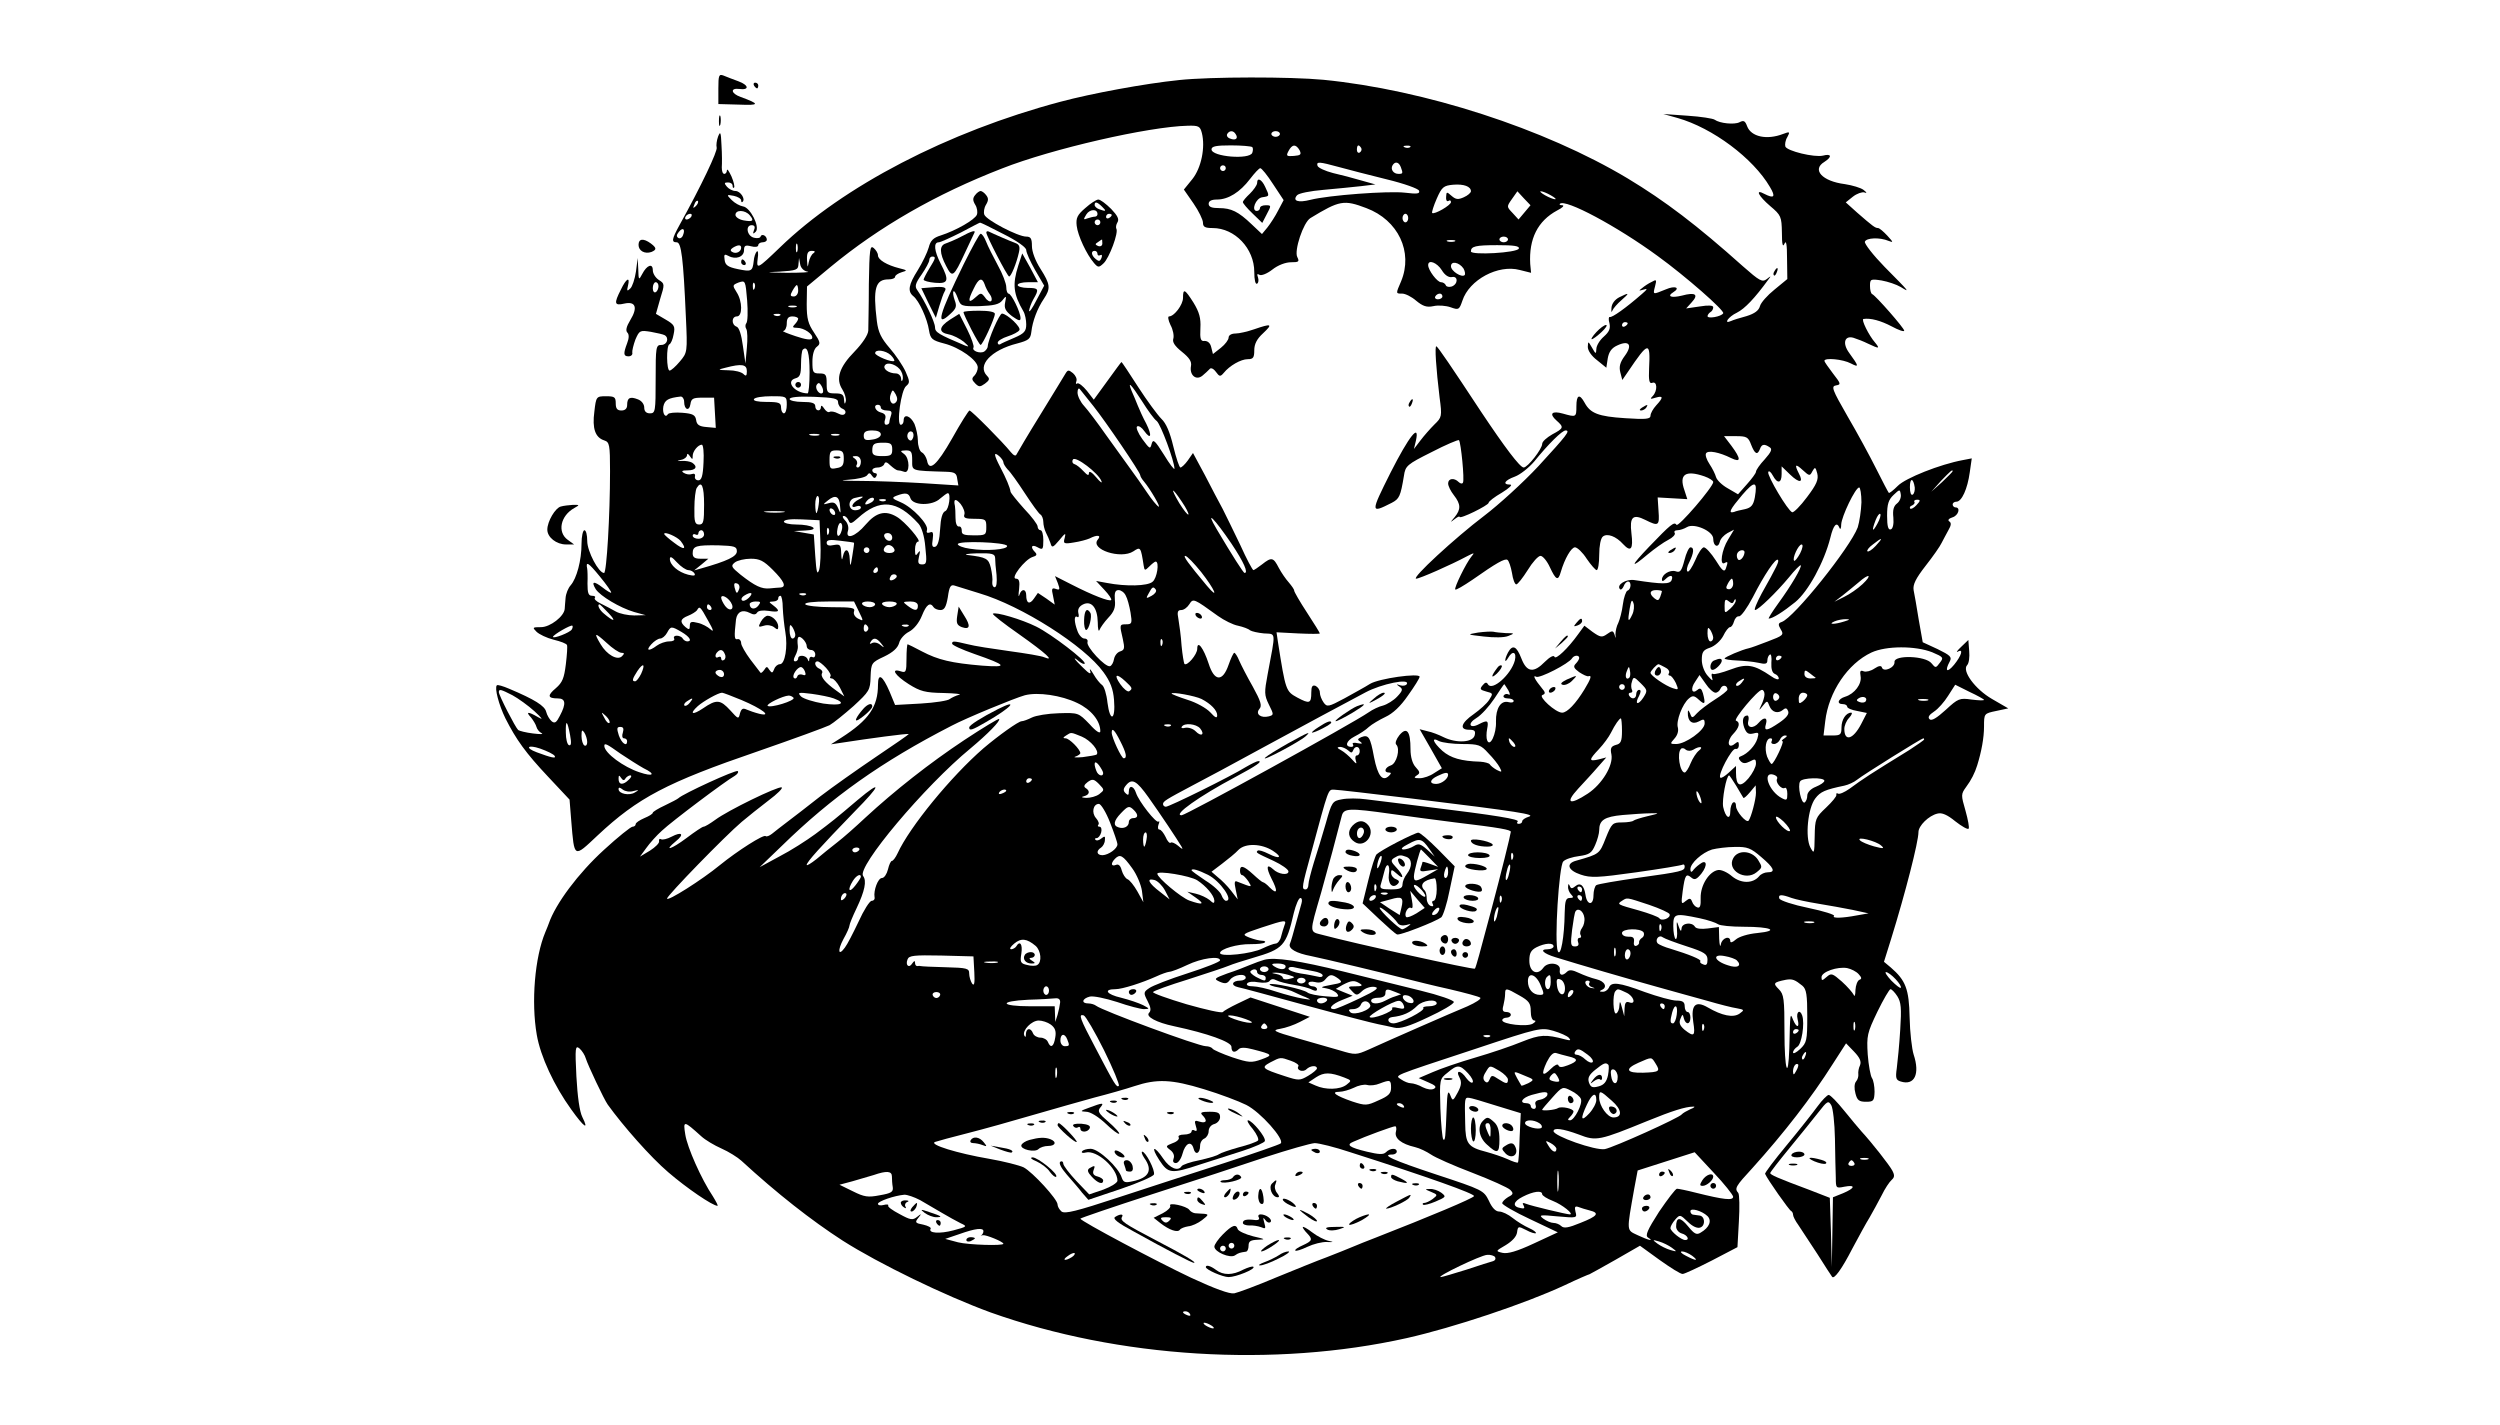 <?xml version="1.0" standalone="no"?>
<!DOCTYPE svg PUBLIC "-//W3C//DTD SVG 20010904//EN"
 "http://www.w3.org/TR/2001/REC-SVG-20010904/DTD/svg10.dtd">
<svg version="1.0" xmlns="http://www.w3.org/2000/svg"
 width="877pt" height="500pt" viewBox="0 0 877 500"
 preserveAspectRatio="xMidYMid meet">

<g transform="translate(0,500) scale(0.1,-0.1)"
fill="#000000" stroke="none">
<path d="M2520 4689 l0 -54 73 -2 c73 -3 73 2 5 27 -34 12 -37 32 -5 28 36 -5
35 13 -3 27 -19 7 -43 16 -52 20 -16 6 -18 1 -18 -46z"/>
<path d="M4135 4719 c-118 -12 -307 -47 -415 -76 -395 -105 -762 -296 -984
-511 -79 -76 -83 -78 -78 -39 3 18 1 29 -3 25 -5 -5 -10 -20 -11 -34 -4 -36
-8 -38 -56 -28 -34 7 -44 14 -46 32 -3 20 -1 22 14 14 25 -14 54 -3 54 20 0
17 5 19 25 14 14 -4 25 -2 25 4 0 5 7 10 15 10 8 0 15 4 15 9 0 14 -18 23 -22
11 -1 -5 -12 -7 -23 -4 -25 6 -31 44 -8 44 10 0 13 -6 8 -17 -5 -14 -3 -15 6
-6 16 16 -19 86 -45 89 -11 2 -28 11 -39 22 -19 19 -19 20 7 15 14 -3 26 -10
26 -16 0 -6 2 -8 5 -5 11 10 -8 38 -25 38 -10 0 -23 7 -30 15 -10 12 -10 15 4
15 9 0 16 -5 16 -12 0 -6 2 -9 5 -6 3 3 -1 20 -9 39 -9 19 -15 28 -16 22 0 -7
-4 -13 -9 -13 -6 0 -9 10 -9 23 1 12 1 47 -1 77 -2 47 -4 51 -12 31 -5 -14 -7
-31 -5 -38 5 -11 -55 -137 -130 -272 -28 -51 -29 -61 -10 -61 16 0 23 -55 32
-261 6 -125 5 -126 -21 -157 -15 -18 -31 -32 -36 -32 -11 0 -12 87 -1 92 5 2
12 17 15 35 6 28 3 34 -28 52 l-34 20 15 53 c16 51 16 53 -5 66 -12 8 -21 23
-21 34 0 26 -21 18 -37 -13 -12 -23 -13 -22 -14 16 l-2 40 -6 -47 c-4 -27 -13
-54 -20 -60 -11 -11 -13 -9 -8 10 8 33 -6 26 -25 -14 -25 -49 -23 -57 12 -49
40 9 48 -14 21 -58 -14 -23 -17 -37 -10 -44 6 -6 6 -19 -1 -37 -14 -37 -13
-46 5 -46 9 0 15 6 13 13 -1 6 4 27 11 46 14 32 16 33 54 27 22 -4 44 -9 49
-12 16 -10 8 -34 -12 -34 -19 0 -20 -7 -20 -120 0 -113 -1 -120 -20 -120 -13
0 -20 7 -20 20 0 12 -9 24 -22 29 -28 11 -38 6 -38 -20 0 -12 -7 -19 -20 -19
-15 0 -20 7 -20 25 0 22 -4 25 -34 25 -34 0 -35 -1 -41 -54 -8 -59 3 -91 35
-101 18 -6 20 -15 20 -108 0 -155 -12 -357 -21 -357 -19 0 -59 76 -59 112 0
21 -4 38 -10 38 -5 0 -10 -21 -10 -47 0 -59 -17 -122 -38 -146 -9 -10 -17 -30
-18 -45 -1 -15 -3 -32 -3 -38 -2 -26 -51 -64 -83 -64 -30 0 -31 -1 -16 -16 9
-9 36 -22 60 -28 25 -6 46 -14 47 -19 2 -4 0 -34 -4 -67 -6 -49 -12 -64 -35
-84 -31 -26 -29 -36 7 -36 27 0 30 -18 7 -61 -12 -24 -18 -28 -29 -19 -7 6
-16 21 -19 33 -5 21 -40 43 -130 81 -21 9 -41 15 -43 12 -9 -9 7 -69 30 -116
38 -75 71 -121 150 -205 l75 -80 6 -75 c11 -132 8 -130 92 -51 142 133 243
186 564 296 124 43 236 84 250 91 14 8 51 38 84 67 55 51 59 56 60 103 2 48 3
50 48 71 31 15 47 30 52 47 3 14 19 32 35 40 17 9 35 31 45 56 16 40 29 49 41
30 3 -5 14 -10 24 -10 14 0 20 11 26 45 5 37 10 45 23 41 9 -3 49 -15 87 -27
149 -44 370 -185 436 -277 24 -33 34 -59 37 -97 6 -72 -14 -80 -23 -10 -3 30
-12 58 -19 62 -7 5 -21 22 -30 38 -10 17 -15 22 -12 12 5 -14 -2 -12 -24 10
-31 29 -41 45 -15 23 9 -7 18 -11 20 -8 8 8 -117 104 -170 130 -50 25 -144 53
-152 45 -2 -3 39 -35 92 -72 96 -68 126 -96 89 -81 -10 5 -66 14 -124 22 -58
8 -123 18 -145 24 -50 12 -55 12 -55 2 0 -5 35 -21 78 -36 115 -40 120 -48 27
-41 -107 9 -154 20 -211 50 -26 14 -49 25 -50 25 -2 0 -4 -23 -4 -51 0 -46 -2
-50 -20 -44 -37 12 -21 -14 28 -45 40 -25 57 -30 122 -31 41 -1 66 -4 55 -6
-11 -3 -26 -10 -33 -15 -6 -6 -52 -13 -102 -16 l-90 -5 -19 46 c-25 58 -41 68
-41 25 0 -77 -32 -124 -129 -186 l-36 -23 40 6 c90 14 230 33 233 30 1 -1 -51
-37 -115 -80 -65 -44 -153 -106 -196 -139 -43 -34 -95 -74 -115 -89 -20 -15
-44 -34 -54 -42 -9 -7 -19 -11 -22 -8 -7 7 -98 -51 -161 -102 -62 -51 -185
-129 -185 -117 0 10 203 219 262 269 21 18 63 51 94 75 31 23 52 44 46 46 -14
4 -189 -81 -233 -114 -18 -13 -36 -24 -41 -24 -4 0 -31 -18 -60 -40 -52 -39
-83 -49 -37 -11 31 25 21 35 -15 16 -15 -8 -32 -12 -37 -9 -5 3 -8 0 -7 -7 2
-6 -13 -21 -32 -33 l-35 -21 22 30 c12 17 36 44 55 61 35 33 224 175 255 192
10 6 15 14 11 17 -6 6 -193 -80 -208 -95 -3 -3 -24 -14 -47 -25 -24 -11 -43
-23 -43 -26 0 -4 -13 -12 -30 -19 -16 -7 -30 -16 -30 -21 0 -5 -5 -9 -11 -9
-6 0 -51 -36 -100 -81 -90 -82 -170 -189 -194 -259 -1 -3 -6 -16 -12 -30 -37
-88 -50 -245 -30 -360 13 -76 61 -179 121 -262 45 -63 63 -75 39 -27 -10 20
-17 72 -21 143 -5 101 -4 110 11 98 9 -8 19 -24 22 -35 7 -23 64 -144 77 -162
54 -75 150 -184 212 -237 65 -56 156 -118 173 -118 3 0 -5 15 -16 33 -41 61
-90 172 -97 217 -8 50 -6 50 56 -6 14 -13 46 -32 71 -43 25 -11 57 -31 70 -43
124 -114 245 -209 355 -280 127 -81 360 -194 519 -252 449 -160 995 -194 1460
-90 164 37 413 120 553 185 46 22 86 39 88 39 1 0 42 23 90 50 l87 50 69 -50
c38 -27 74 -50 81 -49 6 0 53 22 102 47 l90 47 5 90 c3 50 2 94 -2 100 -14 16
-10 23 50 88 110 122 207 247 281 364 l47 73 28 -29 c21 -22 26 -35 21 -48 -5
-10 -7 -24 -6 -31 1 -8 -2 -19 -8 -26 -6 -7 -7 -24 -2 -42 6 -24 13 -29 37
-29 26 0 29 3 30 35 0 19 -4 41 -9 48 -5 7 -12 44 -15 83 -4 66 -2 75 34 150
21 43 42 79 46 79 4 0 15 -11 24 -25 13 -21 15 -41 10 -118 -3 -50 -9 -111
-12 -134 -5 -35 -3 -42 14 -47 48 -15 68 26 45 95 -6 19 -13 78 -14 130 -2
100 -14 130 -66 175 l-24 20 25 80 c50 161 96 341 96 375 0 22 36 58 67 65 15
4 34 -4 62 -27 23 -18 44 -30 47 -26 3 3 -2 31 -11 63 -16 55 -16 58 2 83 18
24 31 50 39 76 15 48 24 97 24 136 0 46 0 46 43 55 l42 9 -57 33 c-59 34 -107
99 -87 119 6 6 9 28 7 49 l-3 39 -25 -24 c-14 -13 -19 -21 -12 -17 21 12 13
-14 -13 -46 -25 -30 -34 -23 -15 12 8 15 2 21 -43 43 l-52 24 -14 79 c-7 44
-15 90 -18 104 -3 19 7 40 42 85 26 33 51 69 56 80 6 11 16 31 24 45 10 17 11
26 3 31 -6 4 -2 10 11 14 21 6 30 35 11 35 -5 0 -10 5 -10 10 0 6 6 10 13 10
19 0 39 45 47 103 l7 49 -31 -6 c-81 -15 -201 -63 -228 -90 -16 -16 -30 -27
-32 -25 -2 2 -22 40 -44 84 -22 44 -67 127 -101 185 -54 94 -58 105 -40 108
18 3 17 6 -11 42 -16 21 -30 41 -30 44 0 12 65 6 93 -9 29 -15 29 -11 -6 37
-25 34 -16 62 15 53 13 -4 36 -13 52 -21 38 -18 42 -18 24 4 -22 25 -50 82
-41 83 25 4 61 -6 99 -26 24 -13 44 -20 44 -15 0 9 -100 123 -112 128 -5 2 -8
15 -8 29 0 24 2 25 41 19 22 -4 52 -14 67 -23 34 -21 32 -19 -57 71 -40 41
-71 81 -69 88 5 14 52 16 83 3 18 -7 17 -5 -4 18 -14 15 -28 27 -33 27 -10 0
-19 7 -73 54 l-40 36 25 20 c14 11 32 17 40 15 10 -4 10 -1 -3 9 -9 7 -39 16
-65 20 -80 10 -117 51 -72 78 28 18 25 30 -5 22 -30 -7 -126 16 -132 32 -2 7
0 22 7 33 10 19 9 20 -15 11 -57 -22 -112 -10 -126 27 -7 19 -12 22 -27 14
-18 -9 -69 -4 -87 9 -5 4 -48 11 -95 14 l-85 6 50 -14 c123 -35 265 -141 324
-242 21 -35 15 -42 -20 -24 -33 18 -21 -7 21 -43 38 -32 40 -37 41 -93 0 -42
3 -53 9 -39 6 14 9 -2 9 -52 l1 -72 -45 -37 c-25 -20 -48 -46 -51 -58 -4 -15
-18 -26 -47 -35 -23 -6 -48 -14 -54 -17 -29 -13 -10 15 20 29 28 14 63 51 111
117 10 13 9 13 -6 1 -16 -12 -25 -7 -84 45 -161 144 -273 229 -404 308 -292
175 -713 311 -1067 346 -116 11 -395 11 -508 -1z m81 -185 c13 -51 -2 -123
-33 -162 l-30 -37 34 -49 c18 -26 33 -57 33 -67 0 -15 7 -19 34 -19 78 0 146
-72 146 -154 0 -28 4 -45 10 -41 5 3 6 13 3 22 -4 11 -3 14 5 9 7 -4 27 4 45
18 20 16 47 26 66 26 27 0 30 2 22 18 -12 22 21 122 46 137 102 62 117 65 196
35 112 -42 165 -154 122 -257 -19 -44 -19 -43 4 -43 11 0 33 -11 49 -25 23
-19 37 -24 60 -19 17 4 44 2 61 -4 28 -10 30 -9 41 23 24 74 126 128 201 108
l40 -10 -3 31 c-5 88 26 151 95 188 18 9 26 17 18 18 -8 0 -12 2 -9 5 18 19
201 -79 343 -183 98 -71 236 -192 230 -201 -7 -12 -55 -20 -55 -10 0 4 5 11
10 14 6 3 10 11 10 17 0 7 -16 8 -47 3 l-48 -7 19 21 c26 28 14 37 -34 24 -37
-9 -54 -3 -30 12 26 16 6 24 -26 10 -47 -19 -46 -20 -38 11 6 23 5 25 -12 15
-11 -5 -26 -15 -34 -22 -12 -9 -12 -10 5 -5 16 5 15 2 -6 -16 -55 -48 -104
-83 -112 -80 -4 1 -5 -9 -1 -22 4 -19 -1 -30 -20 -47 -14 -12 -26 -32 -26 -43
-1 -19 -2 -19 -15 4 -14 24 -14 24 -15 3 0 -13 13 -32 33 -47 l32 -26 5 33 c4
22 13 36 33 45 42 20 55 2 27 -36 -17 -23 -21 -38 -16 -58 l7 -27 20 29 c72
107 79 108 74 12 -2 -44 1 -55 11 -51 18 7 19 -28 2 -46 -11 -11 -9 -12 10 -6
27 8 28 1 2 -27 -11 -12 -20 -28 -20 -36 0 -12 -15 -14 -89 -9 -94 6 -122 17
-142 54 -18 33 -29 28 -29 -12 0 -39 -1 -39 -47 -26 -39 11 -50 0 -23 -24 27
-24 26 -27 -15 -49 -19 -11 -35 -25 -35 -33 0 -18 -51 -83 -65 -83 -13 0 -67
72 -149 195 -106 161 -151 227 -157 230 -7 5 -1 -80 11 -179 9 -67 8 -70 -18
-95 -15 -15 -37 -40 -49 -56 l-23 -30 7 29 c14 64 -24 16 -89 -112 -71 -142
-71 -144 4 -106 27 14 31 23 43 95 5 35 11 40 97 83 50 26 93 44 96 42 7 -8
20 -140 14 -149 -2 -5 -9 -4 -15 2 -16 16 -37 13 -37 -5 0 -9 9 -27 20 -41 25
-32 25 -50 3 -77 -17 -20 -17 -20 0 -7 9 7 17 11 17 8 0 -10 101 40 102 49 0
5 21 21 47 36 26 16 38 28 29 28 -29 0 -20 15 16 28 19 7 49 31 68 53 50 62
98 109 110 109 18 0 4 -17 -95 -125 -54 -58 -140 -136 -190 -174 -103 -78
-258 -221 -239 -221 12 0 123 49 177 78 27 14 29 14 17 0 -19 -23 -62 -111
-57 -116 2 -3 29 13 60 34 84 59 114 76 123 70 5 -3 12 -24 16 -46 3 -22 10
-40 15 -40 5 0 23 23 40 50 17 28 37 50 45 50 8 0 23 -18 33 -40 21 -45 29
-49 38 -17 14 48 37 87 50 87 8 0 27 -18 41 -40 15 -22 31 -40 35 -40 5 0 9
24 9 54 0 31 5 58 13 64 15 12 46 1 71 -27 27 -29 36 -18 29 38 -7 58 5 69 49
47 46 -23 50 -21 46 32 l-3 47 52 -3 52 -3 -10 31 c-20 56 3 72 70 49 17 -6
31 -15 31 -20 0 -17 -123 -160 -129 -150 -8 12 -20 2 -96 -77 -66 -69 -68 -80
-4 -26 23 19 55 42 71 50 16 8 26 19 23 24 -4 6 1 10 10 10 8 0 23 5 33 11 25
15 92 -14 92 -41 0 -26 17 -34 23 -11 2 11 15 24 27 31 l23 12 -21 -35 c-22
-35 -31 -93 -12 -82 12 7 12 3 4 -20 -5 -13 -13 -7 -35 29 -16 25 -35 46 -42
46 -6 0 -20 -20 -30 -45 -11 -25 -23 -43 -27 -40 -5 3 -2 18 6 33 16 32 18 52
4 52 -5 0 -15 -20 -21 -45 -10 -38 -15 -45 -31 -39 -20 6 -48 -11 -48 -29 0
-7 4 -7 12 1 17 17 29 15 22 -3 -6 -15 -32 -15 -130 0 -30 5 -65 -17 -51 -32
4 -3 9 2 13 11 3 9 10 16 15 16 13 0 11 -28 -2 -32 -5 -2 -13 -24 -16 -48 -3
-25 -11 -54 -16 -65 -6 -11 -10 -29 -10 -40 1 -16 1 -17 -3 -2 -5 15 -8 16
-26 3 -18 -13 -24 -12 -51 7 l-29 22 -22 -30 c-35 -49 -79 -91 -83 -79 -2 7
-17 -1 -33 -17 -40 -41 -64 -38 -83 11 -17 44 -31 50 -47 21 -13 -25 -13 -42
1 -18 15 26 30 20 23 -10 -13 -49 -79 -108 -94 -84 -5 9 -10 8 -19 -3 -11 -13
-9 -16 13 -22 24 -6 24 -7 10 -29 -8 -13 -33 -35 -54 -50 -45 -31 -52 -55 -16
-55 19 0 23 -4 19 -20 -7 -25 -64 -28 -109 -6 -16 8 -41 18 -57 21 l-27 7 39
-68 39 -69 -27 -17 c-14 -10 -37 -18 -51 -18 -19 0 -22 2 -10 10 12 7 12 12
-4 29 -11 12 -18 35 -18 63 0 63 -13 80 -39 49 -11 -14 -16 -28 -11 -33 15
-15 1 -67 -19 -73 -21 -7 -26 -25 -7 -25 9 0 9 -3 1 -11 -23 -23 -40 -1 -53
65 -13 71 -19 80 -45 70 -13 -6 -14 -9 -3 -16 9 -7 7 -8 -10 -5 -12 3 -20 1
-16 -4 3 -5 1 -9 -5 -9 -25 0 -19 21 10 36 18 9 41 24 51 34 10 9 37 25 58 35
26 12 53 37 79 75 23 32 41 61 41 66 0 14 -143 -6 -174 -25 -17 -11 -58 -33
-90 -51 -56 -30 -61 -31 -73 -14 -7 10 -13 25 -13 35 0 9 -7 19 -15 23 -11 4
-15 -2 -15 -23 0 -39 -6 -41 -49 -18 -40 22 -41 23 -68 195 l-5 34 76 -4 c42
-2 76 -2 76 0 0 2 -20 35 -45 73 -25 38 -45 73 -45 77 0 5 -9 17 -19 29 -10
11 -26 34 -35 51 -19 37 -25 39 -59 12 -14 -11 -28 -20 -30 -20 -3 0 -24 39
-46 88 -23 48 -51 105 -62 127 -12 22 -40 75 -62 118 l-42 78 -18 -26 c-10
-14 -22 -25 -26 -25 -4 0 -15 33 -25 74 -12 50 -25 81 -42 97 -13 13 -50 63
-81 111 -31 48 -57 88 -59 88 -1 0 -23 -30 -49 -66 l-48 -66 -24 31 c-14 17
-29 29 -34 26 -5 -4 -6 0 -3 8 3 8 -3 20 -12 28 -15 12 -18 12 -26 -1 -5 -8
-44 -73 -88 -144 -44 -71 -81 -134 -84 -140 -3 -7 -10 -4 -20 8 -29 36 -138
146 -145 146 -3 0 -31 -44 -61 -98 -54 -95 -81 -118 -88 -77 -3 11 -10 24 -18
28 -8 4 -14 23 -14 41 0 17 -6 44 -12 59 -14 29 -38 37 -38 12 0 -8 -4 -15
-10 -15 -16 0 1 123 19 136 13 11 13 16 -2 50 -10 22 -35 59 -56 83 -30 35
-40 55 -45 95 -14 115 -5 146 41 146 13 0 23 4 23 9 0 5 10 12 23 16 21 6 20
7 -8 14 -44 11 -75 30 -75 45 0 8 -7 19 -15 26 -13 11 -15 -4 -17 -126 0 -77
-2 -150 -2 -164 -1 -15 -20 -44 -48 -73 -54 -55 -67 -96 -43 -133 9 -14 14
-33 12 -42 -3 -12 -5 -10 -6 6 -1 18 -7 22 -31 22 -28 0 -30 3 -30 35 0 31 -3
35 -25 35 -23 0 -25 4 -25 41 0 26 6 46 16 53 13 10 12 16 -10 49 -21 31 -26
49 -26 100 l1 62 83 69 c171 141 369 255 601 345 175 69 515 147 652 150 38 1
43 -2 49 -25z m119 -5 c10 -15 -1 -23 -20 -15 -9 3 -13 10 -10 16 8 13 22 13
30 -1z m155 1 c0 -5 -7 -10 -15 -10 -8 0 -15 5 -15 10 0 6 7 10 15 10 8 0 15
-4 15 -10z m-97 -46 c3 -3 3 -12 0 -20 -9 -25 -143 -14 -143 12 0 11 17 14 68
14 38 0 71 -3 75 -6z m166 -11 c7 -15 4 -18 -20 -20 -26 -2 -28 0 -19 17 13
25 26 25 39 3z m216 8 c3 -5 1 -12 -5 -16 -5 -3 -10 1 -10 9 0 18 6 21 15 7z
m172 3 c-3 -3 -12 -4 -19 -1 -8 3 -5 6 6 6 11 1 17 -2 13 -5z m-250 -70 c32
-9 107 -28 167 -43 62 -15 112 -33 114 -40 4 -11 -7 -12 -49 -7 -58 7 -270 -9
-332 -25 -43 -11 -64 -4 -47 16 6 7 46 15 93 19 45 4 105 10 132 13 l50 6 -50
14 c-27 8 -72 20 -99 26 -27 7 -51 18 -54 25 -5 16 5 15 75 -4z m217 0 c8 -22
8 -24 -8 -24 -18 0 -29 16 -21 30 9 15 22 12 29 -6z m-614 -4 c0 -5 -4 -10
-10 -10 -5 0 -10 5 -10 10 0 6 5 10 10 10 6 0 10 -4 10 -10z m166 -56 l37 -56
-19 -36 c-10 -20 -27 -46 -38 -60 l-19 -23 -36 34 c-47 45 -72 57 -115 57 -25
0 -36 4 -36 15 0 10 10 15 29 15 40 0 81 26 116 72 16 21 32 38 36 38 5 0 25
-25 45 -56z m694 -25 c0 -5 -11 -15 -25 -21 -20 -9 -28 -8 -43 5 -17 15 -18
15 -19 -4 -1 -10 2 -17 8 -14 5 4 9 2 9 -4 0 -11 -59 -45 -66 -38 -2 2 5 25
16 50 18 41 24 46 58 49 37 3 62 -6 62 -23z m188 -74 l-21 -25 -21 23 c-21 22
-21 22 -2 49 l19 27 23 -25 23 -24 -21 -25z m92 60 c14 -8 21 -14 15 -14 -5 0
-21 6 -35 14 -14 8 -20 14 -15 14 6 0 21 -6 35 -14z m-2999 -38 c-10 -9 -11
-8 -5 6 3 10 9 15 12 12 3 -3 0 -11 -7 -18z m189 -32 c17 -20 11 -24 -22 -18
-16 3 -28 12 -28 19 0 19 34 18 50 -1z m-205 -5 c-3 -5 -11 -10 -16 -10 -6 0
-7 5 -4 10 3 6 11 10 16 10 6 0 7 -4 4 -10z m2515 -5 c0 -8 -4 -15 -10 -15 -5
0 -10 7 -10 15 0 8 5 15 10 15 6 0 10 -7 10 -15z m-2544 -60 c-3 -9 -11 -13
-16 -10 -8 5 -7 11 1 21 14 18 24 11 15 -11z m2894 -15 c0 -5 -7 -10 -15 -10
-8 0 -15 5 -15 10 0 6 7 10 15 10 8 0 15 -4 15 -10z m-187 -7 c-7 -2 -19 -2
-25 0 -7 3 -2 5 12 5 14 0 19 -2 13 -5z m-2306 -35 c-3 -7 -5 -2 -5 12 0 14 2
19 5 13 2 -7 2 -19 0 -25z m-197 13 c0 -14 -18 -23 -31 -15 -8 4 -7 9 2 15 18
11 29 11 29 0z m2728 -3 c-5 -15 -168 -24 -168 -10 0 18 16 22 93 22 58 0 78
-3 75 -12z m-2474 -16 c-7 -4 -14 -18 -17 -32 -4 -21 -4 -20 -6 8 -1 24 3 32
17 32 11 0 13 -3 6 -8z m-21 -65 c12 -2 -21 -4 -73 -4 -73 1 -79 2 -27 4 61 4
67 6 68 26 l2 22 4 -22 c2 -13 13 -24 26 -26z m2225 5 c10 -17 24 -26 35 -24
22 5 23 -24 0 -33 -10 -3 -19 -1 -21 4 -2 6 -10 11 -17 11 -13 0 -45 42 -45
60 0 21 31 9 48 -18z m76 6 c5 -9 7 -20 4 -23 -10 -10 -48 14 -48 31 0 20 29
14 44 -8z m-2516 -192 c-4 -5 -4 -14 0 -20 4 -6 5 -36 2 -66 l-5 -55 -9 62
c-5 38 -13 64 -22 67 -19 7 -18 36 1 36 20 0 20 53 -1 85 -15 24 -15 25 7 34
24 8 24 7 30 -63 3 -39 2 -75 -3 -80z m-308 130 c0 -8 -4 -18 -10 -21 -5 -3
-10 3 -10 14 0 12 5 21 10 21 6 0 10 -6 10 -14z m337 -8 c-3 -8 -6 -5 -6 6 -1
11 2 17 5 13 3 -3 4 -12 1 -19z m153 -8 c0 -11 -7 -20 -15 -20 -13 0 -14 4 -5
20 6 11 13 20 15 20 3 0 5 -9 5 -20z m2260 -20 c0 -5 -7 -10 -16 -10 -8 0 -12
5 -9 10 3 6 10 10 16 10 5 0 9 -4 9 -10z m-2267 -37 c-7 -2 -19 -2 -25 0 -7 3
-2 5 12 5 14 0 19 -2 13 -5z m-56 -29 c-3 -3 -12 -4 -19 -1 -8 3 -5 6 6 6 11
1 17 -2 13 -5z m63 -12 c0 -4 -5 -13 -12 -20 -9 -9 -8 -12 8 -12 25 0 58 -23
53 -37 -3 -7 -24 -4 -59 8 -30 10 -49 18 -42 18 6 1 12 12 12 26 0 18 5 25 20
25 11 0 20 -4 20 -8z m2910 -16 c0 -3 -4 -8 -10 -11 -5 -3 -10 -1 -10 4 0 6 5
11 10 11 6 0 10 -2 10 -4z m-2870 -172 c0 -41 -3 -74 -7 -74 -46 1 -79 43 -42
53 15 4 19 14 19 49 0 25 3 48 6 51 16 16 24 -10 24 -79z m285 60 c9 -9 14
-18 12 -20 -7 -7 -67 18 -67 27 0 15 37 10 55 -7z m36 -56 c6 -10 8 -24 5 -31
-2 -7 -5 -4 -5 6 -1 9 -9 17 -18 17 -25 0 -47 16 -39 28 9 15 45 2 57 -20z
m-541 0 c0 -17 -3 -19 -12 -10 -7 7 -30 13 -52 13 -39 1 -40 2 -11 9 57 15 75
12 75 -12z m266 -76 c-10 -10 -29 15 -21 28 6 9 10 8 17 -4 6 -10 7 -20 4 -24z
m1120 -29 c20 -32 43 -64 52 -70 14 -12 62 -141 62 -167 0 -6 -17 16 -37 49
-32 51 -38 56 -43 38 -5 -20 -7 -18 -33 17 -15 21 -23 41 -18 44 5 4 17 -4 25
-16 24 -33 28 -16 7 26 -11 20 -24 49 -30 64 -6 15 -15 37 -21 50 -16 39 -2
24 36 -35z m-170 -18 c43 -54 164 -232 164 -242 0 -4 6 -14 13 -22 22 -26 62
-95 51 -88 -6 3 -24 25 -40 49 -16 24 -42 61 -59 84 -16 22 -55 76 -85 118
-30 43 -65 89 -77 102 -13 14 -23 35 -23 47 0 12 4 17 8 12 5 -6 26 -32 48
-60z m-694 13 c-13 -13 -26 8 -17 30 6 16 7 16 17 -1 7 -13 7 -22 0 -29z
m-742 3 c0 -29 18 -35 22 -9 3 20 9 23 43 23 l40 0 3 -53 3 -53 -33 3 c-25 2
-34 8 -36 25 -3 17 -11 22 -48 25 -25 2 -48 0 -51 -5 -9 -15 -20 3 -16 27 5
23 17 30 61 35 6 0 12 -8 12 -18z m360 -11 c0 -16 -4 -30 -10 -30 -5 0 -10 9
-10 20 0 17 -7 20 -51 20 -31 0 -48 4 -44 10 3 6 31 10 61 10 53 0 54 0 54
-30z m180 9 c0 -9 7 -20 16 -23 8 -3 12 -10 9 -16 -4 -7 -13 -7 -26 0 -11 6
-24 8 -29 5 -5 -3 -13 3 -19 12 -6 10 -11 12 -11 6 0 -18 -20 -16 -20 2 0 11
-12 15 -45 15 -25 0 -45 5 -45 10 0 7 31 10 85 8 71 -3 85 -6 85 -19z m150
-19 c0 -5 9 -10 21 -10 15 0 19 -4 15 -16 -3 -9 -6 -20 -6 -25 0 -5 -5 -9 -11
-9 -6 0 -8 8 -4 19 4 13 0 20 -15 24 -20 5 -28 27 -10 27 6 0 10 -4 10 -10z
m0 -94 c0 -8 -13 -16 -30 -18 -24 -4 -30 -1 -30 14 0 13 8 18 30 18 19 0 30
-5 30 -14z m113 -12 c-4 -10 -9 -12 -15 -6 -12 12 -1 35 12 27 5 -3 6 -13 3
-21z m-330 9 c-7 -2 -21 -2 -30 0 -10 3 -4 5 12 5 17 0 24 -2 18 -5z m70 0
c-7 -2 -19 -2 -25 0 -7 3 -2 5 12 5 14 0 19 -2 13 -5z m3200 -33 c13 -33 22
-38 31 -15 6 17 15 19 34 6 10 -6 6 -16 -17 -42 -17 -18 -31 -38 -31 -44 0 -5
-15 -25 -32 -44 l-31 -35 -36 21 c-20 11 -38 29 -41 39 -3 11 -13 31 -23 46
-10 15 -16 32 -12 38 7 11 46 4 88 -17 35 -17 35 -3 1 43 l-26 34 42 0 c37 0
43 -3 53 -30z m-3013 -17 c0 -20 -5 -23 -35 -23 -27 0 -35 4 -35 18 0 25 5 29
40 29 25 0 30 -4 30 -24z m-662 -45 c-2 -48 -7 -63 -18 -63 -8 0 -14 6 -12 14
2 8 -3 11 -11 8 -8 -3 -20 -1 -28 4 -10 6 -7 9 14 9 28 0 36 13 15 27 -7 4
-23 7 -36 6 -19 -1 -19 0 -2 4 11 2 20 10 20 16 0 7 4 6 10 -3 9 -13 10 -13
10 1 0 16 19 39 32 39 5 0 8 -28 6 -62z m492 13 c0 -23 -5 -30 -25 -33 -23 -5
-25 -2 -25 28 0 30 3 34 25 34 21 0 25 -5 25 -29z m240 -6 c0 -38 -6 -36 120
-40 29 -1 36 -5 38 -25 l4 -23 -124 8 c-67 4 -168 8 -223 8 -59 0 -76 2 -40 4
33 2 63 9 67 16 6 9 10 9 17 -2 6 -9 11 -10 15 -2 4 6 2 11 -3 11 -6 0 -11 5
-11 10 0 6 9 10 19 10 11 0 21 6 23 12 3 9 9 8 22 -5 10 -9 21 -17 26 -17 5 0
14 -2 22 -5 20 -8 20 47 0 62 -15 11 -15 12 6 13 19 0 22 -5 22 -35z m320 -7
c0 -5 7 -16 15 -25 9 -8 36 -46 60 -83 25 -38 49 -72 55 -75 5 -3 10 -15 10
-26 0 -10 4 -27 9 -37 5 -9 12 -26 16 -37 5 -18 8 -17 31 10 21 26 24 27 19 8
-6 -20 -3 -22 32 -16 21 3 46 10 55 14 27 14 43 12 29 -4 -28 -34 81 -70 125
-41 25 17 26 15 36 -50 3 -18 4 -19 20 -3 9 9 19 17 22 17 14 0 5 -59 -11 -71
-17 -15 -93 -17 -160 -4 l-38 7 29 -31 c16 -17 27 -33 24 -36 -6 -6 -64 16
-140 55 l-57 29 10 -25 c8 -22 7 -25 -7 -20 -14 5 -16 1 -10 -24 l6 -31 -29
21 -30 20 -14 -20 c-15 -22 -27 -17 -27 12 0 23 -17 24 -24 1 -3 -10 -4 -1 -1
20 3 28 0 37 -11 37 -21 0 31 67 58 76 15 4 17 9 9 17 -18 18 -12 29 9 17 18
-10 20 -8 20 25 0 19 -4 35 -10 35 -5 0 -10 6 -10 13 0 7 -21 35 -47 62 -25
28 -47 55 -48 60 -2 15 -15 46 -36 86 -23 44 -24 56 -4 39 8 -7 15 -17 15 -22z
m-500 2 c0 -11 -5 -20 -11 -20 -5 0 -7 5 -3 11 3 6 0 15 -7 20 -11 7 -10 9 4
9 10 0 17 -8 17 -20z m844 -68 c4 -9 -5 -3 -18 13 -15 18 -25 24 -26 16 0 -11
-5 -9 -19 6 -11 12 -25 23 -32 25 -7 2 -9 10 -5 16 8 14 90 -48 100 -76z
m2494 35 c9 16 11 15 17 -8 5 -21 -2 -38 -36 -83 -23 -31 -47 -55 -52 -53 -15
5 -88 128 -84 141 2 6 9 1 16 -12 16 -30 31 -28 31 5 l0 27 30 -29 c32 -31 48
-29 31 3 -17 33 -13 37 13 13 23 -21 25 -22 34 -4z m492 0 c0 -2 -17 -19 -37
-38 l-38 -34 34 38 c33 34 41 42 41 34z m-133 -57 c1 -10 -2 -22 -7 -25 -6 -4
-10 7 -10 26 0 34 12 33 17 -1z m-561 -35 c-5 -27 -13 -36 -34 -41 -15 -3 -33
-7 -39 -10 -22 -6 -14 9 29 60 44 51 54 49 44 -9z m-3686 -25 c0 -60 -2 -70
-17 -70 -15 0 -18 9 -17 58 0 32 4 63 8 70 17 28 26 8 26 -58z m4060 8 c-1
-29 -7 -69 -13 -88 -26 -70 -224 -318 -267 -332 -12 -4 -13 -9 -3 -26 12 -19
8 -22 -45 -42 -31 -12 -61 -23 -67 -24 -24 -5 -85 -31 -85 -36 0 -3 19 -6 43
-7 23 -1 57 -4 75 -8 25 -6 32 -4 32 8 0 9 4 18 9 21 4 3 7 -10 5 -29 -1 -22
3 -35 12 -39 8 -3 14 -10 14 -16 0 -6 -12 -3 -27 8 -60 41 -85 45 -143 23 -29
-11 -57 -18 -61 -15 -5 3 -6 -3 -3 -13 4 -14 1 -12 -15 6 -12 13 -21 37 -21
56 0 28 5 35 29 43 17 6 37 24 46 41 8 17 19 31 24 31 5 0 11 9 14 20 3 11 11
19 17 18 7 -2 29 29 49 67 40 79 81 139 88 131 5 -5 -3 -22 -57 -118 -17 -32
-28 -58 -23 -58 11 0 75 62 119 115 20 25 39 44 41 42 5 -6 -33 -71 -79 -134
-21 -29 -36 -53 -33 -53 13 0 51 24 93 58 45 37 101 139 123 226 11 46 23 57
32 34 3 -7 6 -2 6 12 1 28 50 130 63 130 4 0 8 -24 8 -52z m125 -4 c-12 -9
-16 -23 -13 -50 2 -23 -2 -39 -9 -41 -9 -3 -13 10 -13 48 0 41 5 56 23 73 21
20 22 20 25 2 2 -11 -4 -25 -13 -32z m-2509 6 c15 -22 25 -42 23 -45 -3 -2
-17 16 -32 40 -33 56 -27 59 9 5z m-952 12 c9 -26 77 -27 104 -1 12 10 24 19
27 19 12 0 4 -58 -9 -63 -10 -4 -16 -25 -18 -63 -2 -38 -8 -59 -17 -62 -10 -3
-13 3 -9 26 3 23 1 29 -10 24 -10 -3 -13 0 -10 9 6 19 -50 79 -92 97 -31 13
-33 16 -15 23 32 12 43 10 49 -9z m-322 -22 c-2 -16 -6 -30 -8 -30 -2 0 -4 14
-4 30 0 17 4 30 8 30 5 0 7 -13 4 -30z m75 -6 c3 -27 2 -28 -7 -6 -8 18 -15
22 -32 17 -22 -6 -23 -6 -3 10 26 21 40 14 42 -21z m66 24 c-25 -12 -32 -34
-8 -24 8 3 15 1 15 -4 0 -6 -9 -10 -20 -10 -25 0 -27 37 -2 43 31 8 38 6 15
-5z m46 -9 c-22 -13 -31 -11 -17 5 7 8 17 12 22 9 4 -3 2 -9 -5 -14z m48 5
c-3 -3 -12 -4 -19 -1 -8 3 -5 6 6 6 11 1 17 -2 13 -5z m276 -49 c-4 -12 4 -15
36 -15 39 0 41 -2 41 -29 0 -28 -2 -29 -44 -29 -34 0 -43 3 -42 16 0 10 -4 16
-10 15 -7 -1 -12 11 -12 30 0 18 -1 37 -2 42 -6 25 2 28 20 7 10 -13 16 -30
13 -37z m3340 33 c-9 -10 -19 -15 -22 -12 -3 4 0 9 7 11 6 3 10 8 8 12 -3 4 1
8 9 8 13 0 12 -4 -2 -19z m-3501 -65 c11 -12 21 -44 24 -81 6 -55 5 -62 -11
-62 -14 0 -16 6 -11 28 5 20 4 23 -4 12 -8 -12 -10 -9 -10 13 0 15 5 27 11 27
14 0 -47 71 -75 87 -40 24 -72 16 -109 -27 -36 -43 -73 -55 -62 -21 3 11 -1
26 -10 35 -9 9 -11 16 -5 16 6 0 13 -7 17 -16 5 -13 10 -12 32 8 77 70 138 64
213 -19z m-292 36 c0 -6 -4 -7 -10 -4 -5 3 -10 11 -10 16 0 6 5 7 10 4 6 -3
10 -11 10 -16z m-182 4 c-15 -2 -42 -2 -60 0 -18 2 -6 4 27 4 33 0 48 -2 33
-4z m3838 -40 c-18 -33 -21 -26 -6 13 6 15 13 24 16 21 3 -3 -1 -18 -10 -34z
m-2266 -70 c44 -66 60 -103 46 -103 -4 0 -43 61 -98 154 -43 73 -7 36 52 -51z
m-1442 9 c2 -40 0 -85 -4 -100 -7 -21 -10 -11 -14 48 l-5 75 -35 6 -35 6 40 2
c55 2 26 21 -32 21 -24 0 -43 5 -43 10 0 7 24 10 62 8 l63 -3 3 -73z m75 38
c-8 -29 -21 -25 -15 5 2 14 8 23 12 20 5 -3 6 -14 3 -25z m-46 -12 c-3 -8 -6
-5 -6 6 -1 11 2 17 5 13 3 -3 4 -12 1 -19z m-437 -3 c0 -8 -9 -15 -20 -15 -11
0 -20 5 -20 11 0 5 5 7 10 4 6 -3 10 -1 10 4 0 6 5 11 10 11 6 0 10 -7 10 -15z
m-82 -23 c23 -30 12 -33 -23 -6 -19 14 -35 28 -35 31 0 10 46 -10 58 -25z
m742 12 c0 -17 -22 -14 -28 4 -2 7 3 12 12 12 9 0 16 -7 16 -16z m-134 -18 c1
-1 -2 -21 -6 -46 -6 -39 -8 -40 -9 -12 -1 37 -17 43 -24 10 -3 -16 -5 -13 -6
11 -1 30 -4 33 -26 29 -17 -4 -25 -1 -25 8 0 10 11 12 48 7 26 -3 48 -6 48 -7z
m3584 -11 c-13 -14 -26 -22 -29 -19 -3 3 5 14 19 24 34 27 38 25 10 -5z
m-3047 0 c3 -13 -74 -19 -130 -10 -24 3 -43 11 -43 16 0 13 169 7 173 -6z
m-948 -19 c0 -18 -33 -34 -125 -60 l-25 -7 25 20 25 21 -27 0 c-21 0 -28 5
-28 19 0 26 13 29 90 28 57 -2 65 -4 65 -21z m553 6 c2 -7 -6 -12 -17 -12 -21
0 -27 11 -14 24 9 9 26 2 31 -12z m3177 -13 c-9 -17 -19 -29 -21 -26 -8 7 15
57 26 57 6 0 4 -13 -5 -31z m-3265 11 c0 -5 -4 -10 -10 -10 -5 0 -10 5 -10 10
0 6 5 10 10 10 6 0 10 -4 10 -10z m3070 -7 c-1 -18 -18 -35 -24 -24 -4 6 -4
16 -1 21 7 12 25 13 25 3z m-2629 -20 c0 -10 2 -37 5 -60 2 -27 0 -43 -7 -43
-5 0 -9 8 -8 18 2 9 -1 32 -5 50 -8 33 -16 37 -81 45 -16 2 -2 5 33 6 53 1 62
-2 63 -16z m-1076 -43 c8 0 17 -5 21 -11 5 -9 -1 -10 -22 -5 -35 9 -64 34 -64
55 0 11 7 8 25 -12 14 -15 32 -27 40 -27z m1799 -7 c47 -60 65 -101 20 -48
-66 79 -85 105 -76 105 6 0 31 -26 56 -57z m-1503 8 c40 -40 49 -60 27 -62 -7
0 -24 -2 -37 -3 -29 -3 -52 8 -103 48 -33 27 -35 31 -20 43 9 7 34 13 56 13
31 0 45 -7 77 -39z m-567 -80 c-1 -2 -15 6 -30 18 -31 24 -41 22 -24 -6 16
-24 84 -65 135 -80 l40 -11 -40 -1 c-22 0 -51 6 -65 14 -14 8 -37 20 -53 28
-15 7 -24 16 -20 20 3 4 -1 7 -10 7 -13 0 -16 10 -16 43 1 23 0 47 -1 52 -6
28 4 22 44 -27 24 -29 42 -55 40 -57z m936 79 c0 -5 -5 -10 -11 -10 -5 0 -7 5
-4 10 3 6 8 10 11 10 2 0 4 -4 4 -10z m59 -31 c-16 -10 -23 -4 -14 10 3 6 11
8 17 5 6 -4 5 -9 -3 -15z m3395 -18 c-17 -16 -46 -36 -65 -45 l-34 -17 30 23
c16 13 41 33 55 45 37 33 50 28 14 -6z m-454 1 c0 -10 -7 -19 -14 -19 -11 0
-13 5 -5 19 5 10 12 18 14 18 3 0 5 -8 5 -18z m-3487 -18 c-7 -19 -10 -18 -16
5 -3 13 -1 18 9 14 7 -2 10 -11 7 -19z m1462 -3 c3 -6 -4 -15 -15 -21 -20 -11
-21 -10 -10 9 12 23 16 25 25 12z m-106 -20 c6 -10 13 -37 17 -60 6 -37 5 -41
-15 -41 -24 0 -24 -1 -12 -52 7 -32 6 -38 -9 -43 -11 -3 -20 -16 -22 -27 -2
-12 -8 -23 -14 -25 -16 -5 -85 69 -79 85 2 6 -2 12 -11 12 -8 0 -19 12 -24 26
-12 32 -13 57 -1 50 5 -4 7 3 4 13 -3 13 2 23 15 30 30 16 52 -10 53 -62 0
-23 3 -35 6 -27 3 8 17 28 31 43 20 21 26 36 23 62 -2 26 1 35 13 35 8 0 20
-8 25 -19z m1881 15 c0 -2 -3 -12 -6 -20 -5 -13 -9 -14 -20 -5 -20 16 -17 29
6 29 11 0 20 -2 20 -4z m-3203 -23 c-9 -9 -20 -13 -24 -9 -4 4 -1 11 7 16 25
16 35 11 17 -7z m200 11 c-3 -3 -12 -4 -19 -1 -8 3 -5 6 6 6 11 1 17 -2 13 -5z
m-263 -27 c15 -24 -3 -35 -20 -13 -8 11 -14 24 -14 29 0 13 22 3 34 -16z m182
-19 c1 -24 5 -62 9 -85 9 -52 -1 -113 -19 -113 -8 0 -17 -8 -20 -17 -6 -15 -8
-15 -17 -3 -8 13 -10 13 -18 0 -6 -8 -11 -12 -13 -10 -2 3 -18 24 -36 47 -17
23 -32 49 -32 57 0 9 -6 15 -12 14 -12 -3 -13 6 -6 69 4 27 23 36 48 23 13 -7
21 -7 26 1 4 7 20 9 40 6 38 -6 43 -1 17 19 -17 13 -17 13 0 14 9 0 17 5 17
10 0 6 3 10 8 10 4 0 8 -19 8 -42z m1527 -29 c21 -15 53 -31 70 -34 18 -4 37
-11 42 -16 6 -4 28 -9 49 -11 43 -3 42 11 13 -143 -12 -64 -12 -73 4 -106 18
-36 18 -37 0 -42 -28 -7 -48 8 -33 26 10 11 5 27 -23 78 -20 35 -41 76 -48 92
-6 15 -14 27 -17 27 -3 0 -12 -19 -20 -42 -21 -61 -50 -59 -70 4 -18 55 -40
84 -40 52 0 -20 -36 -62 -45 -53 -2 3 -7 32 -10 64 -2 33 -8 75 -11 93 -5 25
-3 32 10 32 9 0 21 9 28 20 14 22 15 21 101 -41z m1453 5 c-14 -30 -17 -25 -9
21 5 29 8 34 13 20 4 -10 2 -29 -4 -41z m357 48 c3 7 6 8 6 2 1 -6 -8 -19 -19
-29 -20 -18 -20 -17 -20 10 0 22 3 25 14 16 11 -9 15 -9 19 1z m-3423 -17
c-12 -15 -30 -12 -30 6 0 5 10 9 21 9 18 0 19 -2 9 -15z m353 -20 c17 -35 17
-35 -3 -25 -11 6 -17 16 -14 25 5 13 -8 15 -79 15 -47 0 -89 5 -92 10 -4 6 26
10 83 10 l88 0 17 -35z m57 25 c0 -5 -9 -10 -19 -10 -11 0 -23 5 -26 10 -4 6
5 10 19 10 14 0 26 -4 26 -10z m75 0 c-3 -5 -15 -10 -25 -10 -10 0 -22 5 -25
10 -4 6 7 10 25 10 18 0 29 -4 25 -10z m75 -5 c0 -19 -11 -19 -36 0 -18 14
-18 14 9 15 17 0 27 -5 27 -15z m-1084 -27 c28 -30 17 -30 -18 0 -16 13 -24
32 -15 32 2 0 16 -14 33 -32z m359 22 c3 -5 1 -10 -4 -10 -6 0 -11 5 -11 10 0
6 2 10 4 10 3 0 8 -4 11 -10z m-11 -47 c19 -33 21 -42 9 -31 -10 9 -30 20 -45
23 -23 6 -28 4 -28 -10 0 -14 -3 -15 -15 -5 -21 18 -19 29 9 40 13 5 27 14 31
19 9 16 11 15 39 -36z m3986 -3 c-34 -11 -60 -11 -35 0 11 5 29 8 40 8 16 0
15 -2 -5 -8z m-4464 -28 c-6 -11 -66 -34 -66 -26 0 7 64 44 68 39 2 -2 1 -8
-2 -13z m784 -19 c0 -7 -4 -13 -10 -13 -5 0 -10 12 -10 28 0 21 2 24 10 12 5
-8 10 -21 10 -27z m255 28 c3 -5 1 -12 -5 -16 -5 -3 -10 1 -10 9 0 18 6 21 15
7z m142 3 c-3 -3 -12 -4 -19 -1 -8 3 -5 6 6 6 11 1 17 -2 13 -5z m-796 -21
c29 -17 38 -33 20 -33 -6 0 -13 5 -16 10 -3 6 -13 10 -21 10 -8 0 -12 -4 -9
-10 3 -6 -4 -10 -17 -10 -14 0 -33 -7 -44 -15 -28 -21 -40 -18 -19 5 10 11 24
20 31 20 7 0 18 9 24 20 13 24 15 24 51 3z m3619 -20 c0 -7 -4 -13 -10 -13 -5
0 -10 12 -10 28 0 21 2 24 10 12 5 -8 10 -21 10 -27z m-3830 -53 c11 0 11 -3
2 -12 -16 -16 -53 5 -75 42 -25 42 -21 43 21 5 20 -19 44 -35 52 -35z m650 24
c0 -8 7 -14 15 -14 8 0 15 -7 15 -16 0 -8 -4 -12 -10 -9 -5 3 -10 0 -11 -7 0
-10 -2 -10 -6 0 -6 14 -33 16 -33 2 0 -5 -5 -10 -10 -10 -7 0 -7 7 0 20 6 11
10 26 9 33 -4 32 1 40 16 27 8 -7 15 -19 15 -26z m261 9 c13 -16 12 -17 -3 -5
-9 8 -23 10 -29 6 -8 -4 -9 -3 -5 4 10 17 21 15 37 -5z m986 -5 c-3 -8 -6 -5
-6 6 -1 11 2 17 5 13 3 -3 4 -12 1 -19z m2701 -26 c40 -17 41 -19 27 -37 -14
-19 -15 -19 -29 -2 -21 27 -132 30 -130 5 2 -20 -38 -37 -44 -20 -2 8 -11 7
-26 -3 -13 -9 -30 -13 -38 -10 -12 5 -14 1 -11 -17 5 -27 -21 -62 -54 -72 -26
-8 -31 -26 -8 -26 8 0 15 -4 15 -9 0 -5 16 -12 35 -15 l34 -7 -20 -39 c-28
-54 -59 -63 -59 -17 0 11 7 29 17 39 9 10 12 18 7 18 -18 0 -34 -24 -34 -52 0
-25 -4 -28 -31 -28 l-32 0 6 50 c12 103 79 202 162 241 52 24 154 24 213 1z
m-4235 -7 c4 -8 2 -17 -3 -20 -6 -4 -10 -1 -10 5 0 6 -4 8 -10 5 -11 -7 -14 8
-3 18 10 11 20 8 26 -8z m2997 -13 c0 -4 -5 -13 -12 -20 -10 -10 -7 -16 12
-30 14 -9 28 -16 33 -14 12 4 8 -9 -15 -47 -30 -49 -60 -81 -78 -81 -23 0 -85
57 -69 62 11 4 11 9 -2 24 -24 29 -34 48 -20 40 11 -7 115 46 126 65 7 11 25
12 25 1z m710 4 c0 -3 -4 -8 -10 -11 -5 -3 -10 -1 -10 4 0 6 5 11 10 11 6 0
10 -2 10 -4z m-3352 -39 c12 -13 19 -27 15 -30 -3 -4 -1 -7 5 -7 6 0 19 -14
28 -31 l16 -32 -29 21 c-39 28 -56 49 -49 61 3 5 -1 11 -9 15 -16 6 -21 26 -7
26 5 0 18 -10 30 -23z m-649 -21 c-7 -14 -16 -26 -21 -26 -12 0 -10 8 8 36 21
31 29 25 13 -10z m3592 23 c11 -5 17 -14 14 -20 -4 -5 -2 -9 3 -9 5 0 14 -12
21 -26 10 -24 10 -25 -11 -18 -25 8 -78 44 -78 54 0 6 22 30 28 30 2 0 12 -5
23 -11z m-3017 -15 c4 -11 2 -15 -8 -11 -8 3 -17 1 -19 -6 -2 -7 -8 -9 -12 -5
-8 8 12 38 25 38 4 0 11 -7 14 -16z m2892 -21 c-11 -11 -17 4 -9 23 7 18 8 18
11 1 2 -10 1 -21 -2 -24z m-3176 12 c0 -9 -6 -12 -15 -9 -8 4 -15 10 -15 15 0
5 7 9 15 9 8 0 15 -7 15 -15z m3829 -12 c2 -2 -5 -3 -17 -3 -14 0 -22 6 -22
16 0 14 3 15 18 3 9 -7 19 -15 21 -16z m-2421 -13 c25 -23 26 -26 13 -35 -5
-3 -19 8 -31 25 -24 34 -14 40 18 10z m1817 -57 c-19 -29 -32 -24 -15 6 7 14
7 21 0 21 -5 0 -10 -7 -10 -15 0 -17 -16 -20 -25 -5 -3 6 -1 10 5 10 6 0 8 5
5 10 -3 6 -4 19 0 29 5 18 7 18 31 -6 24 -24 24 -26 9 -50z m253 17 c7 0 15 7
18 15 6 14 24 12 24 -4 0 -4 -20 -20 -44 -35 -25 -16 -53 -37 -63 -48 -16 -18
-18 -18 -24 -1 -6 13 -8 14 -8 3 -1 -30 15 -43 38 -31 18 10 21 9 21 -7 0 -24
-67 -72 -100 -72 -22 0 -22 1 -6 19 11 12 15 27 12 39 -7 22 16 83 39 102 13
11 19 10 35 -5 21 -19 24 -15 14 23 -5 17 -10 20 -19 12 -20 -17 -26 4 -8 29
l15 23 22 -31 c11 -17 27 -31 34 -31z m92 35 c-7 -9 -15 -13 -19 -10 -3 3 1
10 9 15 21 14 24 12 10 -5z m-1175 -5 c-3 -5 -13 -7 -23 -4 -14 5 -15 4 -2 -5
12 -8 11 -14 -9 -35 -12 -13 -35 -27 -49 -31 -14 -3 -37 -14 -51 -24 -56 -39
-641 -361 -656 -361 -32 0 62 67 190 135 73 39 96 55 79 55 -5 0 -25 -10 -44
-21 -51 -32 -268 -139 -280 -139 -5 0 -10 4 -10 9 0 10 8 15 106 67 33 17 145
77 249 134 176 95 234 127 355 191 56 30 158 51 145 29z m356 -21 c7 -13 7
-19 1 -15 -6 3 -13 2 -17 -4 -3 -5 3 -10 14 -10 12 0 21 -4 21 -9 0 -5 -8 -7
-18 -4 -27 7 -45 -22 -44 -68 2 -43 -21 -92 -31 -66 -3 7 -3 25 0 40 6 30 1
32 -28 17 -33 -18 -43 1 -10 21 17 10 45 41 63 68 18 28 34 51 35 51 1 0 7
-10 14 -21z m409 11 c0 -5 -4 -10 -10 -10 -5 0 -10 5 -10 10 0 6 5 10 10 10 6
0 10 -4 10 -10z m1260 -45 c0 -3 -20 -2 -44 1 -41 6 -47 4 -90 -36 -32 -29
-50 -40 -57 -33 -7 7 -2 15 16 27 14 9 36 34 49 55 l25 39 50 -25 c28 -13 51
-26 51 -28z m-5162 16 c20 -11 55 -36 77 -56 28 -26 32 -32 13 -21 -36 21 -45
20 -25 -1 8 -10 17 -25 19 -33 2 -8 10 -18 18 -22 8 -4 -5 -4 -30 -1 -25 3
-48 9 -52 12 -10 9 -68 122 -68 133 0 12 7 10 48 -11z m4392 3 c0 -8 -5 -25
-11 -37 -10 -21 -9 -21 5 -3 15 19 16 19 23 0 9 -23 30 -29 48 -14 9 8 14 6
18 -5 4 -10 -6 -23 -31 -40 -44 -30 -55 -31 -47 -5 7 24 -7 26 -25 5 -19 -23
-43 -19 -37 5 3 11 1 20 -3 20 -16 0 -20 -18 -11 -43 8 -20 15 -24 32 -20 19
5 20 3 14 -18 -7 -24 -34 -53 -58 -62 -9 -3 -9 -8 -1 -17 9 -9 17 -9 33 -1 18
10 21 9 21 -8 0 -11 -12 -34 -26 -51 -29 -34 -44 -28 -44 19 l0 24 -25 -23
c-14 -13 -27 -21 -30 -18 -10 9 40 103 53 101 7 -2 12 4 12 13 0 13 -3 14 -14
5 -24 -20 -30 8 -7 33 23 24 27 42 11 48 -11 3 76 108 91 108 5 0 9 -7 9 -16z
m-3588 -20 c71 -30 109 -59 62 -48 -16 4 -36 11 -45 15 -13 6 -18 3 -23 -13
-5 -22 -6 -21 -34 10 -35 38 -48 40 -96 7 -37 -25 -49 -20 -18 8 19 17 72 47
85 47 4 0 35 -12 69 -26z m323 6 c46 -17 26 -27 -37 -18 -35 6 -70 17 -78 25
-13 14 -10 15 38 9 29 -4 64 -11 77 -16z m854 -16 c49 -23 81 -63 81 -99 0
-10 -14 -2 -38 25 -39 40 -39 40 -108 38 -38 -1 -80 -8 -94 -15 -14 -7 -30
-13 -36 -13 -11 0 -81 -50 -134 -95 -114 -99 -259 -276 -301 -368 -7 -15 -16
-27 -20 -27 -4 0 -10 -13 -14 -30 -4 -16 -13 -30 -21 -30 -14 0 -30 -44 -26
-67 2 -7 -3 -13 -10 -13 -7 0 -28 -33 -46 -73 -19 -40 -40 -81 -48 -91 -23
-32 -27 -11 -5 30 12 21 21 42 21 47 0 5 11 32 25 61 29 61 36 96 23 113 -24
30 215 315 377 448 61 51 106 97 100 103 -2 2 -57 -31 -122 -74 -122 -81 -244
-177 -348 -273 -33 -31 -77 -70 -98 -86 -22 -17 -54 -43 -73 -59 -19 -15 -34
-24 -34 -20 0 10 47 62 168 187 93 94 98 114 11 41 -80 -68 -89 -75 -149 -120
-30 -22 -86 -58 -125 -78 l-70 -38 78 75 c175 171 350 295 595 421 51 27 221
97 257 107 46 12 128 0 184 -27z m436 14 c33 -17 55 -40 55 -57 0 -12 -7 -9
-24 10 -14 15 -50 35 -80 44 -31 10 -56 20 -56 22 0 7 83 -8 105 -19z m2027 7
c0 -5 -5 -11 -11 -13 -6 -2 -11 4 -11 13 0 9 5 15 11 13 6 -2 11 -8 11 -13z
m98 6 c0 -5 -7 -14 -15 -21 -13 -10 -15 -9 -15 9 0 12 6 21 15 21 8 0 15 -4
15 -9z m-3556 -9 c6 -10 -82 -37 -91 -28 -6 6 53 35 74 36 6 0 14 -4 17 -8z
m3761 -12 c-3 -5 -13 -6 -21 -3 -12 4 -13 8 -3 14 15 9 32 2 24 -11z m-4125
-5 c-7 -9 -15 -13 -19 -10 -3 3 1 10 9 15 21 14 24 12 10 -5z m4343 8 c-7 -2
-21 -2 -30 0 -10 3 -4 5 12 5 17 0 24 -2 18 -5z m-4625 -79 c-4 -3 -12 5 -18
18 -12 22 -12 22 6 6 10 -10 15 -20 12 -24z m3552 -28 c0 -36 -4 -45 -21 -49
-17 -5 -21 -11 -16 -34 7 -38 -33 -104 -83 -137 -64 -42 -81 -34 -34 17 21 23
53 57 69 76 l30 34 -27 -7 c-35 -8 -35 -2 1 36 17 18 35 43 42 57 15 30 30 51
35 51 2 0 4 -20 4 -44z m-3690 -15 c5 -27 4 -38 -4 -35 -6 2 -11 22 -11 44 -1
48 5 44 15 -9z m2107 33 c-3 -3 -12 -4 -19 -1 -8 3 -5 6 6 6 11 1 17 -2 13 -5z
m103 -9 c18 -22 4 -31 -16 -10 -9 9 -25 14 -36 12 -10 -3 -16 -1 -12 4 9 14
50 10 64 -6z m-2025 -15 c-4 -11 -2 -20 4 -20 6 0 11 -4 11 -10 0 -21 -19 -8
-29 20 -8 25 -7 30 5 30 11 0 13 -6 9 -20z m-125 -33 c0 -10 -4 -15 -10 -12
-5 3 -10 18 -10 33 0 21 2 24 10 12 5 -8 10 -23 10 -33z m1870 3 c21 -41 25
-60 12 -60 -8 0 -42 73 -42 90 0 19 10 10 30 -30z m-135 16 c31 -13 63 -51 52
-63 -3 -2 -25 -6 -49 -9 -24 -2 -35 -1 -25 2 9 3 17 9 17 12 -1 14 -39 52 -52
52 -10 0 -9 3 2 10 19 12 15 12 55 -4z m2465 -6 c-8 -5 -12 -10 -7 -10 8 0
-30 -80 -38 -80 -3 0 -10 12 -16 26 -10 29 -4 64 12 64 6 0 7 -4 4 -10 -3 -5
0 -10 8 -10 8 0 17 7 21 15 3 8 11 15 18 15 9 0 8 -3 -2 -10z m-1130 -20 c57
0 65 -3 91 -32 17 -17 35 -40 40 -50 9 -17 8 -18 -10 -9 -11 6 -22 15 -25 20
-3 4 -18 8 -33 9 -68 2 -104 13 -133 38 -34 31 -40 50 -11 34 11 -5 47 -10 81
-10z m180 5 c7 -9 8 -15 2 -15 -5 0 -12 7 -16 15 -3 8 -4 15 -2 15 2 0 9 -7
16 -15z m1440 11 c0 -2 -24 -19 -52 -37 -138 -85 -161 -100 -210 -136 -17 -12
-35 -20 -40 -17 -5 3 -7 1 -6 -4 2 -5 -15 -25 -36 -45 -37 -35 -39 -39 -40
-101 -1 -61 -2 -63 -15 -39 -19 36 -9 138 17 172 18 24 35 31 102 45 14 3 34
12 45 21 21 17 226 145 232 145 2 0 3 -2 3 -4z m-4804 -58 c6 -10 -12 -6 -63
13 -43 16 -32 28 12 13 25 -9 48 -20 51 -26z m231 8 c27 -18 63 -41 81 -51 44
-21 34 -31 -15 -14 -55 18 -122 67 -123 92 0 12 8 8 57 -27z m2552 12 c11 -10
14 -10 18 0 6 17 23 15 23 -3 0 -8 -4 -15 -10 -15 -5 0 -7 -8 -4 -17 5 -15 2
-14 -13 3 -10 11 -27 26 -38 32 -15 8 -16 11 -4 12 8 0 21 -6 28 -12z m1211 2
c22 14 38 11 20 -3 -9 -7 -22 -27 -29 -44 -7 -18 -17 -33 -21 -33 -17 0 -28
69 -13 83 3 4 11 3 17 -3 7 -5 17 -5 26 0z m-2070 -82 c0 -14 -18 -9 -24 8
-11 28 -6 39 9 20 8 -11 15 -23 15 -28z m1210 -6 c0 -14 -23 -32 -42 -32 -25
0 -23 15 5 28 27 13 37 14 37 4z m1154 -14 c-7 -12 16 -39 27 -32 5 3 9 -6 9
-21 0 -22 -2 -24 -19 -15 -45 23 -70 93 -31 83 11 -3 17 -9 14 -15z m-4040 1
c4 6 12 11 17 11 6 0 4 -7 -5 -15 -20 -20 -36 -19 -36 3 0 13 2 14 9 3 6 -9
11 -10 15 -2z m3897 -26 c12 -21 24 -40 25 -42 2 -2 12 7 23 20 l20 24 1 -26
c0 -23 -17 -87 -26 -98 -8 -9 -44 33 -44 51 0 11 -4 16 -10 13 -5 -3 -10 -17
-10 -31 0 -33 -17 -22 -25 15 -5 24 11 111 21 111 1 0 13 -17 25 -37z m-2471
23 c0 -3 -4 -8 -10 -11 -5 -3 -10 -1 -10 4 0 6 5 11 10 11 6 0 10 -2 10 -4z
m236 -52 c-11 -8 -31 -13 -45 -13 -17 1 -20 3 -8 6 20 5 22 19 5 29 -7 5 -5
11 8 21 16 11 21 11 39 -7 20 -21 20 -21 1 -36z m2544 47 c0 -5 -13 -14 -30
-21 -18 -7 -30 -20 -30 -31 0 -10 -4 -20 -9 -24 -12 -7 -26 59 -16 74 7 13 85
15 85 2z m-2371 -58 c42 -59 100 -146 116 -173 6 -11 3 -10 -12 3 -11 9 -22
14 -26 11 -3 -4 -12 5 -18 20 -7 14 -16 26 -22 26 -5 0 -6 8 -3 17 4 10 4 14
0 11 -7 -8 -69 70 -79 101 -8 25 -25 28 -25 4 0 -13 -3 -14 -12 -5 -8 8 -8 15
2 27 21 26 37 17 79 -42z m-1807 22 c20 5 21 4 5 -5 -19 -12 -57 -5 -57 12 0
7 5 6 15 -2 8 -6 24 -9 37 -5z m1308 1 c0 -2 -7 -7 -16 -10 -8 -3 -12 -2 -9 4
6 10 25 14 25 6z m1421 -27 c383 -47 438 -56 412 -64 -13 -4 -23 -11 -23 -16
0 -5 -5 -9 -12 -9 -6 0 -8 3 -4 8 9 8 -77 22 -314 51 -91 11 -188 24 -217 27
-28 4 -67 4 -86 0 -33 -6 -35 -9 -56 -84 -12 -42 -31 -104 -42 -138 -10 -33
-19 -68 -19 -77 0 -9 -4 -17 -10 -17 -15 0 -13 9 21 133 60 222 58 217 78 217
10 0 133 -14 272 -31z m1018 -14 c0 -5 -4 -3 -9 5 -5 8 -9 22 -9 30 0 16 17
-16 18 -35z m-2075 -70 c14 -36 26 -70 26 -77 0 -15 -31 -37 -52 -38 -21 0
-24 15 -5 27 6 4 13 16 13 26 2 14 -1 15 -12 6 -8 -7 -17 -9 -21 -5 -3 3 -2 6
4 6 6 0 13 9 16 20 3 11 0 20 -6 20 -6 0 -7 3 -4 7 4 3 0 14 -8 23 -17 19 -10
50 10 50 7 0 25 -29 39 -65z m84 43 c16 -16 15 -28 -3 -28 -8 0 -15 -6 -15
-14 0 -16 -19 -25 -37 -18 -19 6 -16 23 9 49 25 26 29 28 46 11z m902 -13 c58
-8 159 -22 225 -30 160 -19 195 -26 195 -33 -1 -11 -34 -145 -68 -272 -17 -63
-36 -135 -43 -160 -7 -25 -13 -46 -15 -48 -3 -5 -429 90 -533 118 -49 13 -49
1 -6 150 24 85 56 205 72 268 7 27 25 28 173 7z m900 -8 c-25 -6 -47 -13 -50
-16 -3 -3 -21 -6 -40 -6 -33 0 -36 -3 -57 -55 -22 -56 -22 -56 -103 -79 -38
-10 -30 -34 15 -49 35 -12 60 -11 195 8 85 12 158 24 163 27 4 2 7 -1 7 -7 0
-15 -10 -18 -162 -39 -76 -11 -142 -22 -148 -26 -5 -3 -10 -20 -10 -36 0 -37
-23 -35 -28 2 -5 33 -18 45 -36 30 -11 -9 -15 -9 -19 1 -4 9 -6 8 -6 -2 -1 -9
4 -21 11 -28 9 -9 8 -12 -5 -12 -14 0 -17 -10 -18 -52 -1 -85 -14 -156 -24
-135 -13 30 4 300 19 315 7 8 32 16 56 19 36 5 44 11 56 39 8 18 14 41 14 51
0 36 18 48 82 54 35 3 79 6 98 6 33 1 33 0 -10 -10z m499 -52 c-8 -7 -49 33
-49 48 0 6 12 -1 27 -15 15 -15 25 -30 22 -33z m-2257 -30 c-2 -14 -6 -25 -8
-25 -2 0 -4 11 -4 25 0 14 4 25 9 25 4 0 6 -11 3 -25z m2577 -21 c13 -11 9
-12 -25 -3 -21 6 -43 15 -49 21 -16 16 57 -2 74 -18z m-2133 -19 c35 -23 23
-30 -16 -10 -18 9 -34 14 -38 11 -7 -7 -7 -7 56 -36 28 -13 52 -30 52 -37 0
-15 -36 -10 -54 8 -23 21 -25 6 -6 -32 24 -46 21 -59 -6 -32 -9 10 -20 18 -23
18 -3 0 -19 13 -35 28 -33 30 -46 34 -46 12 0 -8 3 -15 8 -15 4 0 13 -10 21
-21 14 -23 16 -23 -38 -2 -10 5 -12 -1 -6 -28 l7 -34 -23 30 c-13 17 -34 38
-47 48 l-22 19 37 28 c21 16 47 37 58 49 24 24 81 22 121 -4z m-1452 3 c-3 -4
-9 -8 -15 -8 -5 0 -9 4 -9 8 0 5 7 9 15 9 8 0 12 -4 9 -9z m3164 -24 c46 -39
52 -54 23 -54 -10 0 -24 -6 -30 -14 -22 -26 -63 -26 -95 0 -16 14 -38 24 -49
22 -31 -5 -62 -53 -61 -98 1 -27 -2 -37 -12 -33 -7 2 -15 11 -18 20 -5 13 -9
13 -23 2 -15 -13 -16 -10 -10 35 8 58 12 63 31 47 11 -9 18 -6 35 15 23 30 18
52 -7 32 -10 -7 -20 -17 -24 -23 -5 -6 -8 -3 -8 6 0 21 41 58 76 69 16 4 52 9
80 9 44 1 56 -4 92 -35z m-871 -6 c-3 -8 -6 -5 -6 6 -1 11 2 17 5 13 3 -3 4
-12 1 -19z m-1335 -34 c16 -22 31 -58 34 -79 l5 -40 -21 38 c-12 21 -27 40
-35 43 -7 3 -16 17 -20 31 -4 16 -11 23 -20 19 -18 -7 -19 6 -3 22 17 17 27
12 60 -34z m1322 -18 c-3 -15 -8 -25 -11 -23 -2 3 -1 17 3 31 3 15 8 25 11 23
2 -3 1 -17 -3 -31z m-1056 -5 c43 -22 91 -91 63 -91 -5 0 -12 9 -16 20 -3 10
-28 34 -56 51 -27 18 -49 34 -49 36 0 8 24 1 58 -16z m-38 -19 c31 -20 59 -53
60 -71 0 -11 -3 -11 -17 2 -10 8 -31 18 -48 22 l-30 7 30 -21 c33 -23 25 -27
-23 -10 -28 10 -112 80 -112 94 0 12 115 -7 140 -23z m-1180 12 c0 -3 -9 -17
-20 -31 -22 -28 -28 -15 -8 17 12 19 28 27 28 14z m1067 -48 l16 -31 -33 26
c-41 31 -50 50 -20 42 11 -3 28 -20 37 -37z m1463 4 c0 -5 -2 -10 -4 -10 -3 0
-8 5 -11 10 -3 6 -1 10 4 10 6 0 11 -4 11 -10z m-2588 -32 c-7 -7 -12 -8 -12
-2 0 14 12 26 19 19 2 -3 -1 -11 -7 -17z m2305 -10 c-3 -8 -6 -5 -6 6 -1 11 2
17 5 13 3 -3 4 -12 1 -19z m283 12 c0 -5 -2 -10 -4 -10 -3 0 -8 5 -11 10 -3 6
-1 10 4 10 6 0 11 -4 11 -10z m735 0 c14 -5 56 -14 93 -20 37 -6 92 -16 122
-22 l55 -12 -40 -7 c-52 -10 -90 -11 -81 -2 4 4 -37 17 -90 28 -54 11 -99 26
-102 33 -5 15 8 15 43 2z m-1719 -18 c-3 -10 -12 -42 -20 -72 -8 -30 -17 -62
-21 -71 -6 -17 22 -33 75 -43 41 -8 281 -66 335 -80 28 -7 95 -24 150 -36 55
-13 104 -26 108 -30 4 -4 -16 -17 -45 -30 -58 -24 -277 -120 -347 -152 -43
-19 -47 -19 -100 -3 -31 9 -98 28 -150 43 -84 24 -90 28 -60 33 19 3 50 14 69
24 l35 18 -104 34 -104 34 -46 -22 c-25 -12 -48 -25 -51 -29 -3 -5 -60 8 -127
27 -67 20 -120 39 -118 43 2 4 57 24 122 44 65 21 129 42 143 48 14 6 52 18
86 28 106 31 116 41 143 158 7 28 17 52 23 52 5 0 7 -8 4 -18z m1219 -6 c38
-13 71 -28 72 -33 5 -14 -29 -26 -36 -14 -4 5 -36 17 -71 27 -76 21 -79 22
-60 34 19 12 13 13 95 -14z m-534 -42 c-5 -16 -10 -21 -10 -12 -1 18 10 51 15
45 2 -1 -1 -16 -5 -33z m307 -3 c2 -12 -2 -28 -8 -36 -6 -8 -9 -19 -5 -25 3
-5 2 -10 -4 -10 -6 0 -8 -7 -5 -15 4 -10 0 -15 -11 -15 -15 0 -16 7 -10 58 4
31 9 61 12 65 9 14 28 1 31 -22z m404 -2 c29 -6 58 -16 65 -21 6 -5 47 -9 90
-9 97 0 127 -14 48 -22 -33 -3 -65 -13 -76 -23 -11 -10 -19 -12 -19 -6 0 22
-29 12 -33 -10 -2 -13 -5 -4 -6 19 l-1 41 -39 -5 c-23 -3 -41 -1 -45 6 -11 18
-46 13 -47 -6 -1 -13 -4 -10 -10 7 -7 22 -8 20 -6 -12 2 -20 -1 -34 -5 -32 -4
3 -8 23 -8 45 0 45 5 46 92 28z m-1456 -25 c-3 -9 -9 -27 -12 -40 -3 -13 -12
-24 -19 -24 -6 0 -27 -8 -46 -17 -37 -19 -149 -31 -149 -16 0 14 61 32 108 31
24 0 46 2 49 6 4 3 -1 6 -10 6 -8 0 -28 5 -44 11 -27 11 -27 12 42 35 85 28
89 28 81 8z m1857 9 c-7 -2 -21 -2 -30 0 -10 3 -4 5 12 5 17 0 24 -2 18 -5z
m-536 -25 c-3 -8 -6 -5 -6 6 -1 11 2 17 5 13 3 -3 4 -12 1 -19z m-61 -9 c3 -6
1 -15 -6 -19 -6 -4 -11 -11 -10 -16 1 -5 -4 -10 -10 -12 -6 -2 -10 4 -8 14 2
14 -3 19 -19 18 -13 0 -23 5 -23 13 0 16 66 18 76 2z m152 -49 c62 -20 72 -27
72 -47 0 -16 -4 -21 -15 -16 -9 3 -13 8 -10 11 5 6 -40 24 -105 44 -19 5 -39
14 -44 18 -12 12 3 33 17 22 7 -5 45 -19 85 -32z m-2285 2 c19 -17 23 -57 6
-67 -5 -4 -22 -4 -36 0 -23 5 -25 10 -20 40 5 33 -5 47 -18 25 -3 -5 -12 -10
-18 -10 -7 1 -2 9 11 20 24 20 44 18 75 -8z m1817 -2 c0 -5 -9 -10 -21 -10
-30 0 -15 -15 28 -28 80 -25 252 -75 353 -103 58 -16 139 -39 180 -50 41 -12
88 -24 103 -26 27 -5 27 -6 9 -19 -22 -15 -61 -7 -111 22 -43 25 -60 9 -51
-51 8 -50 3 -54 -31 -27 -16 14 -20 24 -14 38 7 17 8 18 12 2 6 -24 23 -23 23
2 0 11 -4 20 -10 20 -5 0 -10 9 -10 20 0 15 -7 20 -29 20 -16 0 -66 14 -111
30 -91 34 -118 37 -126 15 -4 -8 -14 -15 -23 -14 -10 0 -11 2 -3 6 23 9 12 31
-18 38 -17 4 -44 14 -61 22 -23 11 -34 12 -42 4 -16 -16 -28 -13 -25 7 4 24
-42 30 -58 7 -21 -29 -49 -15 -49 25 0 27 6 37 25 47 30 15 60 17 60 3z m217
-32 c-3 -7 -5 -2 -5 12 0 14 2 19 5 13 2 -7 2 -19 0 -25z m53 8 c0 -8 -4 -18
-10 -21 -5 -3 -10 3 -10 14 0 12 5 21 10 21 6 0 10 -6 10 -14z m-2302 -66 c2
-39 0 -51 -8 -40 -5 8 -10 24 -10 35 0 18 -7 20 -83 22 -45 1 -84 3 -87 4 -3
1 -8 1 -12 0 -5 0 -8 5 -8 12 0 8 -3 7 -10 -3 -11 -18 -25 -6 -16 15 5 13 23
15 118 13 l113 -3 3 -55z m2675 41 c19 -19 2 -29 -32 -17 -48 15 -56 41 -10
32 18 -3 37 -10 42 -15z m-1813 0 c0 -5 -51 -25 -113 -45 -63 -20 -124 -44
-135 -52 -21 -14 -21 -17 -6 -46 11 -21 13 -33 5 -41 -13 -13 26 -34 88 -47
117 -25 201 -55 201 -72 0 -20 11 -23 26 -8 6 6 23 6 49 -1 70 -18 72 -20 31
-35 -36 -13 -45 -12 -103 7 -35 12 -66 26 -69 30 -3 5 -14 9 -24 9 -26 0 -364
125 -385 142 -5 4 -17 8 -27 8 -26 0 -22 17 5 24 13 3 55 -6 96 -19 40 -14 83
-25 94 -25 21 1 21 1 -3 14 -14 7 -49 19 -77 26 -52 12 -63 30 -20 30 24 0 93
22 144 45 17 8 37 15 45 16 7 0 36 11 63 24 50 24 115 33 115 16z m-782 -8
c-10 -2 -28 -2 -40 0 -13 2 -5 4 17 4 22 1 32 -1 23 -4z m3022 -40 c11 -12 12
-17 3 -20 -7 -3 -13 -19 -14 -36 0 -18 -3 -25 -6 -17 -4 8 -22 29 -42 47 -33
29 -37 30 -53 16 -16 -14 -18 -14 -18 -1 0 19 56 38 90 32 14 -3 32 -12 40
-21z m130 -18 c13 -14 21 -27 18 -30 -2 -3 -17 9 -33 25 -16 17 -24 30 -19 30
6 0 21 -11 34 -25z m-1245 -22 c13 -30 12 -33 -3 -33 -25 0 -42 20 -42 48 0
34 29 25 45 -15z m35 12 c0 -14 -4 -25 -10 -25 -11 0 -14 33 -3 43 11 11 13 8
13 -18z m50 -22 c0 -33 -24 -25 -28 10 -3 21 0 26 12 21 9 -3 16 -17 16 -31z
m833 9 c14 -12 17 -32 17 -107 0 -85 -2 -93 -25 -115 -14 -13 -25 -18 -25 -12
0 6 7 15 15 20 15 8 27 82 17 110 -8 23 -22 12 -16 -13 8 -31 -3 -33 -16 -2
-10 25 -10 27 -13 -100 -4 -119 -17 -75 -17 55 0 119 -2 134 -20 152 -21 21
-19 24 25 33 23 4 32 0 58 -21z m-748 9 c-3 -5 2 -12 10 -14 12 -4 12 -5 -1
-3 -19 1 -32 26 -14 26 6 0 9 -4 5 -9z m-1895 -26 c0 -8 -4 -15 -10 -15 -5 0
-10 7 -10 15 0 8 5 15 10 15 6 0 10 -7 10 -15z m1650 -17 c34 -19 40 -28 40
-55 0 -20 5 -33 13 -33 6 0 4 -5 -6 -11 -20 -12 -107 -2 -107 12 0 5 7 9 15 9
8 0 15 5 15 10 0 6 -7 10 -16 10 -12 0 -15 6 -10 23 3 12 6 30 6 40 0 22 3 22
50 -5z m182 0 c-7 -7 -12 -8 -12 -2 0 14 12 26 19 19 2 -3 -1 -11 -7 -17z
m193 10 c27 -12 36 -44 10 -34 -11 4 -15 -2 -16 -22 l-1 -27 -8 30 c-6 23 -8
25 -9 8 0 -12 -5 -25 -11 -28 -11 -7 -14 67 -3 78 8 9 8 9 38 -5z m-2407 -9
c-2 -6 -8 -10 -13 -10 -5 0 -11 4 -13 10 -2 6 4 11 13 11 9 0 15 -5 13 -11z
m421 -26 c-1 -10 -5 -29 -9 -43 l-8 -25 -1 28 -1 27 -85 0 c-107 0 -113 18 -7
23 42 1 85 4 95 5 11 1 17 -4 16 -15z m2121 -13 c0 -5 -2 -10 -4 -10 -3 0 -8
5 -11 10 -3 6 -1 10 4 10 6 0 11 -4 11 -10z m42 -30 c-2 -16 -8 -30 -13 -30
-10 0 -11 7 -3 38 9 33 21 27 16 -8z m-2009 -124 c32 -65 55 -121 52 -125 -8
-7 -14 3 -82 133 -55 104 -61 120 -41 114 7 -3 39 -58 71 -122z m497 109 c22
-8 28 -13 15 -13 -11 0 -36 6 -55 13 -22 8 -28 13 -15 13 11 0 36 -6 55 -13z
m-684 -19 c15 -11 20 -23 16 -45 -5 -33 -16 -40 -26 -16 -3 8 -15 15 -26 15
-11 0 -23 7 -26 15 -8 21 -24 19 -25 -2 0 -12 -2 -13 -6 -5 -7 18 26 52 51 52
12 0 31 -6 42 -14z m2821 -18 c-3 -7 -5 -2 -5 12 0 14 2 19 5 13 2 -7 2 -19 0
-25z m-2062 12 c3 -5 -1 -10 -10 -10 -9 0 -13 5 -10 10 3 6 8 10 10 10 2 0 7
-4 10 -10z m1532 -12 c-3 -8 -6 -5 -6 6 -1 11 2 17 5 13 3 -3 4 -12 1 -19z
m-473 -29 c8 -9 5 -10 -14 -5 -68 18 -87 17 -150 -8 -36 -15 -110 -40 -165
-56 -55 -16 -122 -39 -149 -51 l-49 -21 34 -15 c24 -10 30 -16 20 -22 -8 -5
-24 -3 -40 5 -14 8 -33 14 -42 14 -8 0 -23 6 -33 13 -22 16 -45 7 264 109 219
73 226 74 269 62 24 -7 49 -18 55 -25z m806 27 c0 -3 -4 -8 -10 -11 -5 -3 -10
-1 -10 4 0 6 5 11 10 11 6 0 10 -2 10 -4z m-2566 -32 c9 -22 8 -24 -9 -24 -8
0 -15 9 -15 20 0 24 15 27 24 4z m1483 10 c-3 -3 -12 -4 -19 -1 -8 3 -5 6 6 6
11 1 17 -2 13 -5z m343 -64 c14 -10 21 -22 17 -26 -4 -4 -15 0 -25 9 -10 10
-24 17 -31 17 -7 0 -9 5 -6 10 9 14 16 12 45 -10z m-67 -6 c35 -8 34 -17 -3
-31 -21 -8 -30 -8 -33 0 -2 6 -13 1 -26 -12 -30 -30 -36 -22 -15 23 12 24 23
35 33 32 9 -3 28 -8 44 -12z m830 1 c-3 -9 -8 -14 -10 -11 -3 3 -2 9 2 15 9
16 15 13 8 -4z m-1805 -16 c18 -6 30 -15 27 -19 -9 -14 16 -23 28 -11 13 13
37 15 37 3 0 -4 -14 -16 -31 -26 -29 -17 -33 -17 -82 -1 -80 26 -84 30 -51 48
37 19 35 19 72 6z m1280 -10 c17 -27 14 -30 -43 -32 -60 -2 -67 13 -17 35 48
21 45 21 60 -3z m-166 -4 c3 -3 2 -20 -1 -37 -5 -23 -14 -34 -33 -39 -22 -6
-28 -3 -34 14 -5 16 1 27 22 44 30 24 37 27 46 18z m659 -22 c-8 -15 -10 -15
-11 -2 0 17 10 32 18 25 2 -3 -1 -13 -7 -23z m-2594 -20 c-3 -10 -5 -4 -5 12
0 17 2 24 5 18 2 -7 2 -21 0 -30z m1443 12 c13 -14 20 -28 16 -32 -3 -4 -13 3
-22 15 -19 28 -39 30 -24 2 8 -15 7 -28 -6 -52 -16 -30 -18 -31 -25 -13 -9 24
-12 15 -14 -45 -4 -101 -5 -113 -12 -107 -3 4 -8 53 -10 109 -3 102 -3 103 25
125 34 29 43 29 72 -2z m111 8 c16 -10 29 -23 29 -30 0 -17 -6 -16 -34 2 -21
14 -24 14 -30 -1 -5 -12 -10 -14 -17 -7 -7 7 -7 17 3 32 15 25 13 25 49 4z
m414 -21 c0 -31 -19 -28 -23 4 -3 18 0 25 10 22 7 -3 13 -14 13 -26z m-959 -2
c26 -10 26 -11 8 -25 -23 -18 -74 -19 -109 -3 l-25 11 27 18 c28 18 49 18 99
-1z m634 6 c33 -13 33 -14 11 -26 -13 -6 -23 -10 -24 -8 -1 2 -8 13 -15 26
-14 26 -14 26 28 8z m120 -18 c0 -3 -9 -4 -20 -1 -16 4 -18 8 -9 20 10 11 14
11 20 1 5 -7 9 -16 9 -20z m-1246 -29 c56 -17 122 -42 148 -55 50 -25 135
-121 121 -135 -4 -4 -93 -35 -198 -69 -104 -33 -272 -88 -373 -121 -146 -48
-186 -58 -198 -49 -8 7 -14 18 -14 25 0 18 -87 113 -119 130 -15 7 -69 21
-121 30 -111 19 -212 50 -190 59 8 3 60 17 115 31 55 14 159 43 230 64 72 21
168 48 215 61 47 12 110 30 140 40 79 26 130 24 244 -11z m656 5 c0 -20 -9
-29 -44 -44 -41 -19 -46 -19 -92 -4 -58 20 -77 34 -46 34 13 0 36 7 51 14 15
8 37 13 47 10 11 -3 30 -1 44 5 37 14 40 13 40 -15z m666 -39 c7 -17 -23 -75
-38 -75 -9 0 -9 3 0 12 7 7 12 15 12 19 0 10 -42 19 -54 12 -10 -7 -56 -11
-56 -6 0 2 16 21 36 43 35 39 36 39 65 24 17 -8 32 -21 35 -29z m-118 13 c-3
-7 -14 -14 -26 -16 -13 -2 -19 -8 -15 -18 3 -8 0 -14 -6 -14 -6 0 -11 5 -11
10 0 6 -7 10 -15 10 -27 0 -16 19 18 29 46 13 59 13 55 -1z m226 -19 c36 -31
39 -59 6 -59 -21 0 -50 41 -50 70 0 26 3 26 44 -11z m-54 2 c0 -11 -11 -32
-25 -47 -29 -31 -32 -20 -8 31 18 39 33 46 33 16z m-350 -20 l85 -26 -4 -85
c-1 -47 -4 -87 -6 -88 -2 -2 -18 3 -37 12 -18 8 -51 19 -73 25 -66 17 -74 28
-75 101 -2 88 -2 90 13 89 6 0 50 -13 97 -28z m-325 -1 c3 -6 -1 -7 -9 -4 -18
7 -21 14 -7 14 6 0 13 -4 16 -10z m1005 -11 c-13 -6 -27 -14 -30 -18 -8 -12
-239 -116 -270 -122 -33 -6 -180 46 -180 63 0 13 32 9 89 -12 61 -24 72 -21
241 48 86 35 133 50 160 50 8 1 4 -4 -10 -9z m-530 -49 c8 -5 11 -12 8 -16
-10 -9 -58 4 -58 16 0 13 30 13 50 0z m-503 -30 c-6 -23 19 -43 67 -54 17 -4
41 -16 56 -26 14 -10 79 -39 145 -64 65 -25 125 -52 133 -60 12 -12 11 -16 -7
-25 -11 -7 -21 -16 -21 -22 0 -5 44 -31 98 -56 l97 -46 -84 -39 c-60 -28 -92
-37 -110 -33 -25 6 -25 6 11 27 23 14 38 30 40 45 3 22 4 22 32 8 16 -9 31
-13 34 -11 2 3 -8 11 -24 18 -16 7 -42 23 -57 35 -16 13 -37 23 -48 23 -12 0
-25 13 -36 38 -18 36 -21 38 -185 92 -151 50 -196 70 -153 70 8 0 15 5 15 10
0 14 -23 13 -38 -2 -9 -9 -25 -8 -67 2 -62 15 -74 24 -47 35 42 19 138 54 146
54 4 1 6 -8 3 -19z m563 -60 c0 -17 -15 -11 -28 11 -12 19 -11 19 8 9 11 -6
20 -15 20 -20z m-723 -12 c273 -87 438 -146 434 -154 -4 -8 -154 -71 -346
-146 -27 -10 -63 -25 -80 -32 -16 -7 -57 -23 -90 -36 -33 -12 -114 -45 -180
-72 -66 -28 -131 -52 -145 -55 -16 -3 -68 16 -150 54 -119 56 -390 200 -390
208 0 2 114 41 253 86 138 44 317 103 397 130 80 26 157 48 172 49 15 0 71
-14 125 -32z m1343 -156 c0 -14 -31 -11 -131 14 -31 8 -61 14 -66 14 -5 0 -33
-37 -63 -81 -41 -64 -49 -83 -39 -90 24 -15 2 -10 -36 8 -40 19 -39 10 -12
163 l12 64 100 32 100 32 67 -72 c37 -39 67 -77 68 -84z m-613 26 c-2 -18 -4
-6 -4 27 0 33 2 48 4 33 2 -15 2 -42 0 -60z m-2338 45 c0 -10 1 -27 3 -38 2
-16 -5 -21 -46 -28 -41 -8 -54 -6 -94 14 l-47 23 45 12 c25 7 59 17 75 22 46
16 64 14 64 -5z m2281 -62 c0 -5 17 -16 38 -24 33 -13 75 -47 59 -47 -11 0
-136 30 -153 37 -12 5 -15 3 -9 -6 5 -9 2 -12 -10 -9 -31 5 -27 23 7 40 37 19
68 23 68 9z m-2182 -21 c20 -12 55 -32 77 -45 22 -13 51 -29 65 -36 24 -11 24
-12 -25 -25 -49 -13 -90 -10 -80 6 2 4 -9 10 -26 14 -28 5 -30 8 -18 23 13 16
12 17 -4 4 -15 -12 -23 -11 -61 10 -25 13 -43 26 -40 30 2 4 -5 5 -16 2 -11
-3 -20 -1 -20 4 0 9 58 29 93 32 10 0 34 -8 55 -19z m2348 -36 c37 -9 29 -20
-32 -44 -41 -17 -58 -20 -67 -11 -6 6 -18 11 -27 11 -9 0 -25 7 -36 15 -17 13
-12 14 50 8 68 -6 69 -6 63 16 -4 17 -2 21 10 17 8 -3 26 -9 39 -12z m414 -20
c16 -16 7 -40 -24 -58 -14 -9 -22 -5 -44 22 -28 34 -42 34 -42 -1 0 -10 9 -21
20 -24 19 -5 29 -23 12 -23 -14 0 -52 31 -52 42 0 6 8 20 17 30 16 18 17 18
44 -8 17 -17 34 -24 44 -20 19 7 16 40 -3 42 -6 1 -16 2 -22 3 -5 0 -10 6 -10
12 0 13 40 2 60 -17z m-2540 -53 c0 -5 -3 -11 -7 -14 -5 -2 -2 -2 5 0 11 2 72
-23 72 -30 0 -8 -123 -4 -159 5 l-45 12 50 17 c56 20 84 23 84 10z m2415 -58
c19 -14 19 -15 -5 -8 -14 4 -34 14 -45 22 -19 14 -19 15 5 8 14 -4 34 -14 45
-22z m-2105 -33 c-24 -15 -36 -11 -14 4 10 8 21 12 24 10 2 -3 -2 -9 -10 -14z
m2176 5 c25 -19 14 -19 -22 0 -16 8 -22 15 -13 15 8 0 24 -7 35 -15z m-691 -5
c3 -6 0 -12 -7 -14 -7 -2 -50 -15 -94 -30 -45 -14 -85 -26 -90 -26 -17 1 141
77 163 78 12 1 25 -3 28 -8z m-1070 -200 c3 -6 -1 -7 -9 -4 -18 7 -21 14 -7
14 6 0 13 -4 16 -10z m75 -40 c8 -5 11 -10 5 -10 -5 0 -17 5 -25 10 -8 5 -10
10 -5 10 6 0 17 -5 25 -10z"/>
<path d="M3421 4316 c-9 -11 -9 -19 0 -34 7 -11 9 -26 6 -35 -7 -18 -74 -56
-127 -73 -26 -8 -36 -18 -42 -42 -5 -18 -22 -53 -38 -79 -33 -52 -37 -75 -16
-92 20 -16 49 -79 55 -120 5 -30 11 -35 53 -46 55 -14 118 -59 118 -84 0 -9
-5 -22 -12 -29 -10 -9 -9 -15 3 -27 13 -13 17 -13 34 -1 16 12 18 17 8 27 -37
37 14 91 105 114 41 11 47 16 50 41 4 37 21 82 44 116 24 36 23 50 -12 105
-18 28 -30 60 -30 80 0 26 -4 33 -20 33 -29 0 -140 58 -147 77 -3 8 -1 24 6
35 9 15 9 23 0 34 -6 8 -15 14 -19 14 -4 0 -13 -6 -19 -14z m99 -137 c48 -24
80 -47 80 -56 0 -9 14 -40 31 -70 l32 -55 -27 -51 c-14 -28 -26 -45 -26 -37 1
8 7 26 15 40 21 36 19 40 -20 40 -19 0 -35 5 -35 10 0 6 16 10 36 10 l35 0
-27 51 -28 50 -14 -43 c-21 -66 -17 -100 18 -160 6 -10 10 -31 10 -46 0 -24
-7 -32 -42 -47 -24 -10 -46 -20 -50 -23 -5 -2 -8 1 -8 6 0 6 16 16 35 22 19 6
38 16 41 22 7 10 -43 57 -61 58 -9 0 -49 -92 -50 -115 0 -5 -5 -13 -12 -18
-14 -9 -45 2 -38 14 3 4 -7 33 -22 63 l-28 55 -32 -20 c-40 -26 -42 -45 -5
-52 16 -3 39 -15 53 -26 19 -17 20 -19 4 -13 -92 39 -105 46 -105 64 0 18 -36
93 -62 130 -10 13 -7 24 15 55 15 22 27 44 27 51 0 7 5 12 10 12 14 0 13 -5
-10 -42 -11 -18 -20 -36 -20 -39 0 -4 18 -9 40 -11 47 -4 51 7 20 67 -23 45
-26 75 -7 75 6 0 41 16 77 34 36 19 66 35 68 35 1 1 38 -17 82 -40z"/>
<path d="M3370 4169 c-19 -10 -43 -20 -52 -23 -23 -7 -23 -33 1 -79 22 -43 26
-40 67 48 15 33 30 63 32 68 6 11 -9 7 -48 -14z"/>
<path d="M3460 4184 c0 -11 74 -154 80 -154 7 0 26 47 34 83 5 21 2 29 -11 34
-17 6 -79 33 -95 41 -5 2 -8 0 -8 -4z"/>
<path d="M3381 4074 c-88 -180 -100 -225 -47 -175 21 19 23 27 15 48 -5 14 -7
28 -4 31 3 3 9 -8 15 -24 10 -28 12 -29 76 -28 50 2 69 6 80 20 14 18 15 17
10 -7 -4 -20 1 -30 24 -48 24 -17 30 -18 30 -7 0 21 -32 86 -42 86 -4 0 -8 10
-8 23 0 12 -13 47 -30 77 -16 30 -35 67 -41 83 -6 15 -14 27 -19 27 -4 0 -30
-48 -59 -106z m73 -71 c3 -10 11 -26 18 -35 7 -9 9 -20 5 -24 -4 -4 -14 1 -21
12 -14 18 -15 18 -35 0 -25 -23 -27 -11 -5 32 17 36 29 40 38 15z"/>
<path d="M3269 3992 l-37 -3 25 -52 26 -52 12 41 c7 23 15 46 19 52 9 14 -2
18 -45 14z"/>
<path d="M3380 3905 c0 -10 54 -115 60 -115 7 0 50 94 50 109 0 7 -21 11 -55
11 -30 0 -55 -2 -55 -5z"/>
<path d="M3807 4270 c-28 -24 -33 -35 -30 -62 4 -35 35 -101 61 -131 14 -16
17 -16 33 -1 20 18 54 109 45 122 -2 4 -1 14 4 22 7 11 0 24 -22 47 -18 18
-38 33 -45 33 -7 0 -27 -13 -46 -30z m59 5 c17 -16 14 -18 -10 -9 -9 3 -16 10
-16 15 0 13 9 11 26 -6z m-16 -26 c0 -5 -4 -9 -9 -9 -5 0 -17 -3 -26 -6 -15
-6 -15 -4 -4 14 12 19 39 20 39 1z m50 -3 c0 -3 -4 -8 -10 -11 -5 -3 -10 -1
-10 4 0 6 5 11 10 11 6 0 10 -2 10 -4z m-40 -26 c0 -5 -4 -10 -10 -10 -5 0
-10 5 -10 10 0 6 5 10 10 10 6 0 10 -4 10 -10z m7 -74 c0 -8 -6 -12 -15 -9
-11 5 -11 7 0 14 7 5 13 9 14 9 0 0 1 -6 1 -14z m-17 -37 c0 -5 4 -7 10 -4 6
3 7 -1 4 -10 -5 -12 -9 -13 -20 -4 -16 13 -18 29 -4 29 6 0 10 -5 10 -11z"/>
<path d="M4150 3955 c0 -24 -31 -65 -49 -65 -5 0 -3 -13 5 -30 9 -16 13 -38
10 -48 -4 -12 5 -26 30 -46 26 -21 35 -34 32 -50 -6 -32 18 -52 40 -34 9 7 20
18 25 23 4 6 13 3 22 -9 13 -18 16 -18 28 -4 20 25 60 48 84 48 19 0 23 5 23
31 0 22 9 40 31 60 35 33 30 35 -31 14 -23 -8 -53 -15 -66 -15 -14 0 -24 -6
-24 -14 0 -8 -12 -24 -27 -36 l-28 -22 -6 24 c-3 14 -12 22 -23 22 -14 -2 -17
6 -15 45 2 35 -4 56 -24 89 -31 49 -37 51 -37 17z"/>
<path d="M5680 3957 c-15 -8 -26 -22 -27 -37 -1 -14 0 -18 3 -10 3 8 18 25 32
37 30 26 28 28 -8 10z"/>
<path d="M5600 3835 c-13 -14 -20 -25 -16 -25 4 0 19 11 34 25 15 14 22 25 16
25 -6 0 -21 -11 -34 -25z"/>
<path d="M4945 3589 c-4 -6 -5 -12 -2 -15 2 -3 7 2 10 11 7 17 1 20 -8 4z"/>
<path d="M5760 3570 c-9 -6 -10 -10 -3 -10 6 0 15 5 18 10 8 12 4 12 -15 0z"/>
<path d="M5860 3070 c-9 -6 -10 -10 -3 -10 6 0 15 5 18 10 8 12 4 12 -15 0z"/>
<path d="M5530 2815 c-11 -13 -10 -14 4 -9 9 3 16 10 16 15 0 13 -6 11 -20 -6z"/>
<path d="M5185 2781 c-40 -7 -40 -7 21 -14 35 -4 71 -4 85 2 23 9 23 10 -8 10
-17 1 -37 3 -45 5 -7 1 -31 0 -53 -3z"/>
<path d="M5474 2748 l-19 -23 23 19 c12 11 22 21 22 23 0 8 -8 2 -26 -19z"/>
<path d="M5253 2658 c-23 -30 -24 -41 -2 -21 12 12 20 25 17 28 -3 3 -10 0
-15 -7z"/>
<path d="M4410 4358 c0 -7 -12 -24 -25 -37 -14 -13 -25 -26 -25 -30 0 -4 15
-22 34 -40 l34 -33 16 31 c16 30 16 31 -4 31 -11 0 -20 -4 -20 -10 0 -5 -5
-10 -11 -10 -21 0 -4 45 19 48 26 4 26 3 10 37 -12 26 -28 34 -28 13z"/>
<path d="M2790 3650 c0 -5 5 -10 10 -10 6 0 10 5 10 10 0 6 -4 10 -10 10 -5 0
-10 -4 -10 -10z"/>
<path d="M2928 3393 c7 -3 16 -2 19 1 4 3 -2 6 -13 5 -11 0 -14 -3 -6 -6z"/>
<path d="M6013 2683 c-14 -5 -18 -33 -5 -33 10 0 32 22 32 32 0 9 -8 9 -27 1z"/>
<path d="M3803 2825 c-1 -19 3 -35 7 -35 10 0 22 48 15 60 -12 20 -21 9 -22
-25z"/>
<path d="M2669 2819 c-10 -19 -9 -20 11 -14 12 4 27 1 35 -5 12 -10 15 -10 15
2 0 17 -20 38 -37 38 -7 0 -17 -9 -24 -21z"/>
<path d="M4195 2840 c3 -5 11 -10 16 -10 6 0 7 5 4 10 -3 6 -11 10 -16 10 -6
0 -7 -4 -4 -10z"/>
<path d="M5496 2616 c-18 -9 -24 -15 -15 -18 8 -3 23 3 33 13 22 22 21 22 -18
5z"/>
<path d="M5435 2580 c-3 -5 -2 -10 4 -10 5 0 13 5 16 10 3 6 2 10 -4 10 -5 0
-13 -4 -16 -10z"/>
<path d="M5806 2645 c-3 -9 0 -15 8 -15 7 0 13 7 13 15 0 8 -4 15 -8 15 -4 0
-9 -7 -13 -15z"/>
<path d="M4819 2549 c-19 -16 -20 -18 -4 -10 34 17 51 31 39 31 -7 0 -22 -9
-35 -21z"/>
<path d="M4761 2523 c-22 -9 -85 -53 -75 -53 5 0 32 14 59 30 45 27 53 37 16
23z"/>
<path d="M4625 2449 c-16 -10 -26 -19 -22 -19 11 0 67 29 67 35 0 9 -15 4 -45
-16z"/>
<path d="M4518 2392 c-37 -21 -73 -43 -80 -50 -16 -17 121 56 142 75 21 19 12
16 -62 -25z"/>
<path d="M3500 2512 c-57 -29 -100 -56 -100 -64 0 -13 11 -9 59 19 89 51 118
84 41 45z"/>
<path d="M4745 2104 c-19 -20 -16 -43 8 -58 34 -22 73 27 47 59 -16 19 -35 19
-55 -1z m38 -29 c-3 -8 -9 -15 -14 -15 -10 0 -12 24 -3 33 11 11 24 -3 17 -18z"/>
<path d="M4860 2090 c0 -5 9 -10 20 -10 11 0 20 5 20 10 0 6 -9 10 -20 10 -11
0 -20 -4 -20 -10z"/>
<path d="M4902 2046 c-35 -18 -67 -37 -73 -43 -5 -5 -18 -46 -29 -91 l-20 -81
56 -53 c31 -29 60 -55 65 -56 10 -4 135 45 155 60 6 5 20 47 29 94 l18 85 -59
60 c-32 32 -63 59 -69 58 -5 0 -38 -15 -73 -33z m112 -24 l19 -27 -27 25 c-23
20 -30 22 -46 12 -11 -7 -28 -12 -37 -12 -11 1 -5 8 17 19 40 22 48 20 74 -17z
m2 -33 l29 -30 -27 10 c-16 6 -28 9 -28 7 0 -3 -3 -11 -6 -20 -5 -13 0 -15 27
-10 l34 5 -35 -20 c-43 -25 -50 -25 -50 -5 0 15 21 94 25 94 1 0 14 -14 31
-31z m-175 -20 c-5 -13 -10 -19 -10 -12 -1 15 10 45 15 40 3 -2 0 -15 -5 -28z
m93 25 c20 -8 21 -34 1 -60 -8 -10 -15 -27 -15 -36 0 -14 -9 -18 -41 -18 -34
0 -40 3 -35 18 3 9 8 29 12 44 8 36 22 27 16 -10 -4 -32 13 -51 31 -33 7 7 6
12 -6 17 -9 3 -17 13 -17 22 0 13 3 12 20 -3 27 -25 25 -7 -2 22 -19 20 -20
25 -8 33 18 11 23 12 44 4z m146 -54 c0 -11 -4 -20 -9 -20 -5 0 -7 9 -4 20 3
11 7 20 9 20 2 0 4 -9 4 -20z m-40 -60 c0 -22 -5 -40 -11 -40 -5 0 -7 -5 -3
-11 4 -7 1 -10 -7 -7 -8 3 -14 14 -14 25 0 12 -3 25 -7 29 -20 19 -6 37 35 43
4 0 7 -17 7 -39z m-213 -2 c-3 -8 -6 -5 -6 6 -1 11 2 17 5 13 3 -3 4 -12 1
-19z m173 -21 c0 -6 -9 -2 -20 8 -11 10 -20 23 -20 28 0 6 9 2 20 -8 11 -10
20 -23 20 -28z m-133 7 c-3 -3 -12 -4 -19 -1 -8 3 -5 6 6 6 11 1 17 -2 13 -5z
m102 -68 c-17 -10 -32 -16 -36 -13 -9 10 6 39 17 32 6 -4 7 6 3 27 l-6 33 25
-30 26 -30 -29 -19z m-144 54 c-3 -5 -11 -10 -16 -10 -6 0 -7 5 -4 10 3 6 11
10 16 10 6 0 7 -4 4 -10z m91 -35 l-6 -25 -35 22 -34 23 37 10 c40 12 47 7 38
-30z m-13 -53 c5 -8 17 -10 30 -7 17 5 19 4 7 -4 -8 -6 -18 -11 -21 -11 -10 0
-79 65 -79 75 0 9 50 -33 63 -53z m142 39 c-3 -6 -11 -11 -17 -11 -6 0 -6 6 2
15 14 17 26 13 15 -4z"/>
<path d="M4906 1976 c3 -9 11 -16 16 -16 13 0 5 23 -10 28 -7 2 -10 -2 -6 -12z"/>
<path d="M5060 2066 c0 -9 30 -14 35 -6 4 6 -3 10 -14 10 -12 0 -21 -2 -21 -4z"/>
<path d="M5160 2051 c0 -12 26 -21 58 -21 15 0 22 4 17 9 -14 12 -75 22 -75
12z"/>
<path d="M4720 2011 c0 -5 11 -11 25 -13 28 -6 34 6 9 16 -22 8 -34 7 -34 -3z"/>
<path d="M5150 2000 c0 -5 18 -10 41 -10 24 0 38 4 34 10 -3 6 -22 10 -41 10
-19 0 -34 -4 -34 -10z"/>
<path d="M5140 1961 c0 -11 69 -20 75 -10 5 7 -29 19 -57 19 -10 0 -18 -4 -18
-9z"/>
<path d="M4720 1950 c20 -13 40 -13 40 0 0 6 -12 10 -27 10 -22 0 -25 -2 -13
-10z"/>
<path d="M4676 1914 c-3 -9 -6 -23 -5 -32 0 -14 2 -14 6 -2 3 8 12 23 21 33
14 15 14 17 0 17 -9 0 -19 -7 -22 -16z"/>
<path d="M4720 1891 c0 -12 5 -21 10 -21 6 0 10 6 10 14 0 8 -4 18 -10 21 -5
3 -10 -3 -10 -14z"/>
<path d="M5140 1891 c0 -10 50 -25 57 -17 3 2 2 9 -2 15 -8 13 -55 15 -55 2z"/>
<path d="M5135 1850 c3 -5 17 -10 31 -10 14 0 22 4 19 10 -3 6 -17 10 -31 10
-14 0 -22 -4 -19 -10z"/>
<path d="M4660 1831 c0 -10 34 -21 68 -21 33 0 27 17 -9 24 -43 8 -59 8 -59
-3z"/>
<path d="M5120 1822 c0 -11 49 -26 58 -17 8 7 0 12 -31 20 -16 4 -27 3 -27 -3z"/>
<path d="M5113 1776 c4 -14 57 -21 57 -8 0 5 -14 12 -30 14 -19 3 -29 1 -27
-6z"/>
<path d="M4637 1773 c-12 -11 -8 -23 8 -23 8 0 15 7 15 15 0 16 -12 20 -23 8z"/>
<path d="M4687 1774 c-4 -4 -7 -14 -7 -23 0 -11 3 -12 11 -4 6 6 10 16 7 23
-2 6 -7 8 -11 4z"/>
<path d="M4724 1756 c-8 -22 3 -33 18 -18 9 9 9 15 0 24 -9 9 -13 7 -18 -6z"/>
<path d="M4780 1730 c20 -13 53 -13 45 0 -3 6 -18 10 -33 10 -21 0 -24 -2 -12
-10z"/>
<path d="M5057 1714 c-8 -8 1 -24 14 -24 5 0 9 7 9 15 0 15 -12 20 -23 9z"/>
<path d="M5092 1699 c2 -6 8 -10 13 -10 5 0 11 4 13 10 2 6 -4 11 -13 11 -9 0
-15 -5 -13 -11z"/>
<path d="M5136 1703 c-11 -11 -6 -23 9 -23 8 0 15 4 15 9 0 13 -16 22 -24 14z"/>
<path d="M4955 1690 c3 -5 18 -10 33 -10 21 0 24 2 12 10 -20 13 -53 13 -45 0z"/>
<path d="M5050 1665 c0 -8 5 -15 10 -15 6 0 10 7 10 15 0 8 -4 15 -10 15 -5 0
-10 -7 -10 -15z"/>
<path d="M5090 1661 c0 -6 5 -13 10 -16 6 -3 10 1 10 9 0 9 -4 16 -10 16 -5 0
-10 -4 -10 -9z"/>
<path d="M5130 1650 c0 -5 5 -10 10 -10 6 0 10 5 10 10 0 6 -4 10 -10 10 -5 0
-10 -4 -10 -10z"/>
<path d="M6080 1989 c-23 -42 43 -81 82 -49 21 17 21 18 5 44 -22 33 -71 36
-87 5z"/>
<path d="M4435 1633 c-11 -3 -33 -11 -50 -18 -16 -7 -52 -21 -80 -30 -46 -17
-48 -19 -26 -29 19 -8 26 -7 36 7 13 18 55 24 55 7 0 -5 -9 -10 -19 -10 -29 0
-35 -17 -8 -23 12 -2 121 -32 242 -65 121 -33 234 -62 250 -65 17 -3 42 -9 56
-12 20 -5 51 4 118 36 50 23 91 47 91 54 0 6 -51 24 -117 40 -65 16 -187 46
-271 67 -155 38 -240 51 -277 41z m75 -23 c0 -13 -20 -13 -40 0 -12 8 -9 10
13 10 15 0 27 -4 27 -10z m-60 -10 c0 -5 -7 -10 -15 -10 -8 0 -15 5 -15 10 0
6 7 10 15 10 8 0 15 -4 15 -10z m158 -7 c17 -3 32 -9 32 -15 0 -5 -8 -7 -17
-4 -10 2 -37 8 -60 11 -24 4 -43 11 -43 17 0 6 11 8 28 3 15 -3 42 -9 60 -12z
m-198 -3 c0 -5 7 -10 15 -10 8 0 15 -4 15 -10 0 -13 -3 -13 -34 3 -14 8 -23
17 -19 20 10 10 23 8 23 -3z m110 -10 c26 -8 26 -9 -2 -15 -10 -2 -18 1 -18 5
0 5 -10 11 -22 13 -19 4 -20 4 -3 5 11 0 31 -4 45 -8z m175 -13 c16 -13 14
-15 -26 -22 -37 -7 -39 -9 -17 -12 14 -2 32 -11 38 -18 10 -13 4 -14 -40 -10
-28 2 -57 8 -63 13 -14 12 -127 36 -133 29 -3 -2 12 -8 32 -11 20 -4 44 -11
53 -16 9 -4 27 -13 41 -18 22 -10 21 -10 -10 -5 -19 3 -61 14 -92 24 -32 11
-69 19 -83 19 -16 0 -24 4 -20 10 4 6 21 8 40 4 19 -3 35 -1 39 5 5 7 13 8 24
2 9 -5 37 -12 62 -16 25 -4 53 -11 63 -17 11 -5 17 -5 17 2 0 5 -7 10 -15 10
-8 0 -15 5 -15 10 0 6 10 8 23 5 15 -4 28 -1 36 9 16 19 22 20 46 3z m-115 -7
c0 -5 -7 -10 -15 -10 -8 0 -15 5 -15 10 0 6 7 10 15 10 8 0 15 -4 15 -10z
m190 -10 c12 -7 8 -10 -15 -10 -27 0 -28 -1 -12 -17 15 -16 18 -16 36 1 11 10
30 16 43 14 18 -3 7 -12 -54 -41 -42 -20 -82 -37 -88 -37 -23 0 -8 18 28 32
l37 15 -30 12 -29 12 24 14 c31 16 41 17 60 5z m125 -30 l20 -8 -20 -7 c-11
-3 -28 -11 -37 -16 -23 -12 -48 -12 -48 1 0 6 11 10 25 10 16 0 25 6 25 15 0
17 6 17 35 5z m63 -28 c3 -9 -2 -13 -14 -10 -9 1 -19 9 -22 16 -3 9 2 13 14
10 9 -1 19 -9 22 -16z m-303 -2 c-3 -5 -13 -10 -21 -10 -8 0 -14 5 -14 10 0 6
9 10 21 10 11 0 17 -4 14 -10z m152 -16 c5 -16 -57 -38 -70 -25 -8 8 -6 11 10
11 11 0 24 7 27 16 6 16 27 15 33 -2z m117 0 c5 -13 1 -15 -20 -10 -14 4 -23
3 -20 -2 6 -10 -71 -39 -79 -30 -6 6 83 57 101 57 7 1 15 -6 18 -15z m116 6
c0 -5 -12 -10 -27 -10 -14 0 -23 -3 -20 -6 8 -9 -80 -54 -105 -54 -20 0 -25
19 -5 22 38 4 65 16 89 40 19 19 68 25 68 8z"/>
<path d="M3595 1650 c-9 -14 3 -30 23 -30 15 0 15 2 2 10 -10 6 -11 10 -2 10
6 0 12 5 12 10 0 6 -6 10 -14 10 -8 0 -18 -4 -21 -10z"/>
<path d="M3960 1520 c0 -5 4 -10 9 -10 6 0 13 5 16 10 3 6 -1 10 -9 10 -9 0
-16 -4 -16 -10z"/>
<path d="M5589 1213 c-12 -16 -12 -17 2 -6 9 7 19 10 22 6 4 -3 7 -1 7 5 0 17
-16 15 -31 -5z"/>
<path d="M5068 1213 c6 -2 18 -2 25 0 6 3 1 5 -13 5 -14 0 -19 -2 -12 -5z"/>
<path d="M3938 1143 c7 -3 16 -2 19 1 4 3 -2 6 -13 5 -11 0 -14 -3 -6 -6z"/>
<path d="M4215 1140 c11 -5 27 -9 35 -9 9 0 8 4 -5 9 -11 5 -27 9 -35 9 -9 0
-8 -4 5 -9z"/>
<path d="M3898 1133 c7 -3 16 -2 19 1 4 3 -2 6 -13 5 -11 0 -14 -3 -6 -6z"/>
<path d="M3820 1114 c-31 -11 -32 -13 -10 -14 15 0 42 -17 68 -41 24 -23 45
-39 48 -36 3 2 -14 21 -37 41 -35 30 -40 38 -29 51 15 18 8 17 -40 -1z"/>
<path d="M3880 1106 c0 -3 9 -10 20 -16 11 -6 20 -8 20 -6 0 3 -9 10 -20 16
-11 6 -20 8 -20 6z"/>
<path d="M4311 1106 c2 -2 15 -9 29 -15 24 -11 24 -11 6 3 -16 13 -49 24 -35
12z"/>
<path d="M3748 1093 c7 -3 16 -2 19 1 4 3 -2 6 -13 5 -11 0 -14 -3 -6 -6z"/>
<path d="M4098 1093 c7 -3 16 -2 19 1 4 3 -2 6 -13 5 -11 0 -14 -3 -6 -6z"/>
<path d="M4218 1088 c19 -19 14 -30 -9 -23 -18 6 -20 4 -14 -15 5 -15 4 -20
-4 -16 -6 4 -11 2 -11 -3 0 -6 -12 -11 -26 -11 -14 0 -23 -4 -19 -10 3 -6 -6
-15 -21 -20 -25 -10 -26 -11 -9 -24 11 -8 16 -20 12 -30 -4 -10 -1 -16 8 -16
8 0 18 14 23 32 10 38 31 48 39 19 6 -25 23 -18 23 10 0 11 7 22 15 25 8 4 15
15 15 26 0 11 8 22 20 25 11 3 20 14 20 24 0 15 -7 19 -37 19 -29 0 -34 -3
-25 -12z"/>
<path d="M3648 1063 c7 -3 16 -2 19 1 4 3 -2 6 -13 5 -11 0 -14 -3 -6 -6z"/>
<path d="M3947 1059 c7 -7 15 -10 18 -7 3 3 -2 9 -12 12 -14 6 -15 5 -6 -5z"/>
<path d="M4395 1039 c14 -18 22 -36 18 -40 -5 -5 -36 -16 -68 -24 -32 -9 -64
-20 -69 -24 -6 -5 -37 -14 -68 -21 -32 -6 -60 -16 -63 -21 -12 -19 -41 -8 -64
26 -33 49 -46 44 -14 -5 31 -47 41 -49 143 -15 41 13 109 35 150 48 40 13 76
29 77 34 5 13 -45 73 -59 73 -5 0 2 -14 17 -31z"/>
<path d="M3608 1053 c7 -3 16 -2 19 1 4 3 -2 6 -13 5 -11 0 -14 -3 -6 -6z"/>
<path d="M3710 1053 c0 -8 62 -64 67 -59 4 4 -55 66 -63 66 -2 0 -4 -3 -4 -7z"/>
<path d="M3765 1050 c4 -6 11 -8 16 -5 5 4 9 1 9 -4 0 -15 27 -14 33 2 3 8 -7
13 -30 15 -21 1 -32 -2 -28 -8z"/>
<path d="M4016 1007 c3 -10 9 -15 12 -12 3 3 0 11 -7 18 -10 9 -11 8 -5 -6z"/>
<path d="M3405 1000 c-3 -5 0 -10 9 -10 8 0 23 -3 33 -7 16 -6 16 -5 4 10 -15
19 -37 22 -46 7z"/>
<path d="M3611 1001 c-14 -4 -26 -12 -28 -18 -5 -15 47 -27 60 -14 6 6 21 11
34 11 26 0 31 15 7 24 -19 7 -40 6 -73 -3z"/>
<path d="M3510 967 c19 -7 37 -12 39 -10 9 6 -6 13 -40 18 l-34 6 35 -14z"/>
<path d="M3796 961 c-4 -5 3 -7 13 -4 38 10 111 -55 111 -99 0 -7 -22 -21 -49
-31 l-50 -17 -45 47 c-25 27 -46 54 -46 61 0 7 -5 10 -10 7 -7 -4 2 -22 22
-45 18 -21 43 -49 54 -64 l22 -25 113 38 c62 21 115 44 117 51 5 14 -29 80
-41 80 -4 0 -1 -10 7 -22 31 -43 17 -70 -41 -82 -26 -6 -32 -4 -38 13 -11 36
-81 101 -109 101 -13 0 -27 -4 -30 -9z"/>
<path d="M3910 960 c0 -6 7 -13 15 -17 24 -9 27 1 5 15 -13 8 -20 8 -20 2z"/>
<path d="M3636 926 c17 -8 39 -24 47 -37 9 -12 19 -20 22 -17 9 9 -64 68 -83
68 -10 -1 -4 -7 14 -14z"/>
<path d="M3944 914 c3 -9 6 -18 6 -20 0 -2 6 -4 14 -4 9 0 12 7 9 20 -3 11
-12 20 -20 20 -10 0 -13 -6 -9 -16z"/>
<path d="M3822 902 c-9 -6 -7 -14 8 -30 21 -23 40 -29 40 -13 0 5 -9 11 -20
14 -13 3 -18 10 -14 21 7 18 5 19 -14 8z"/>
<path d="M5500 1146 c0 -9 5 -16 10 -16 6 0 10 4 10 9 0 6 -4 13 -10 16 -5 3
-10 -1 -10 -9z"/>
<path d="M5646 1105 c4 -9 11 -14 16 -13 15 5 11 23 -6 26 -11 2 -14 -2 -10
-13z"/>
<path d="M5155 1110 c3 -5 13 -10 21 -10 8 0 12 5 9 10 -3 6 -13 10 -21 10 -8
0 -12 -4 -9 -10z"/>
<path d="M5160 1041 c0 -22 4 -42 8 -45 5 -3 9 15 9 39 0 25 -4 45 -9 45 -4 0
-8 -18 -8 -39z"/>
<path d="M5202 1068 c-20 -20 -14 -58 14 -83 37 -34 44 -32 44 18 0 30 -6 49
-18 60 -22 20 -25 20 -40 5z m27 -35 c0 -25 -1 -26 -9 -8 -12 27 -12 35 0 35
6 0 10 -12 9 -27z"/>
<path d="M5270 1051 c0 -10 30 -24 37 -17 3 3 2 9 -2 15 -8 13 -35 15 -35 2z"/>
<path d="M5280 980 c-13 -8 -13 -11 2 -27 21 -20 45 -5 35 21 -7 18 -16 20
-37 6z"/>
<path d="M4600 966 c0 -2 7 -6 15 -10 8 -3 15 -1 15 4 0 6 -7 10 -15 10 -8 0
-15 -2 -15 -4z"/>
<path d="M4770 910 c0 -5 5 -10 11 -10 5 0 7 5 4 10 -3 6 -8 10 -11 10 -2 0
-4 -4 -4 -10z"/>
<path d="M4808 893 c7 -3 16 -2 19 1 4 3 -2 6 -13 5 -11 0 -14 -3 -6 -6z"/>
<path d="M4545 880 c-3 -6 1 -7 9 -4 18 7 21 14 7 14 -6 0 -13 -4 -16 -10z"/>
<path d="M4848 883 c7 -3 16 -2 19 1 4 3 -2 6 -13 5 -11 0 -14 -3 -6 -6z"/>
<path d="M4325 870 c-3 -5 -16 -10 -27 -10 -12 0 -19 -3 -16 -6 9 -9 78 7 72
17 -7 12 -21 11 -29 -1z"/>
<path d="M4880 871 c0 -5 10 -11 23 -15 38 -10 43 -7 13 9 -33 17 -36 18 -36
6z"/>
<path d="M4462 848 c-13 -13 1 -48 20 -48 7 0 6 5 -2 15 -7 8 -10 22 -6 30 7
18 4 19 -12 3z"/>
<path d="M4765 840 c3 -5 8 -10 11 -10 2 0 4 5 4 10 0 6 -5 10 -11 10 -5 0 -7
-4 -4 -10z"/>
<path d="M4958 843 c7 -3 16 -2 19 1 4 3 -2 6 -13 5 -11 0 -14 -3 -6 -6z"/>
<path d="M4200 826 c0 -2 7 -7 16 -10 8 -3 12 -2 9 4 -6 10 -25 14 -25 6z"/>
<path d="M4300 815 c-7 -9 -8 -15 -2 -15 5 0 12 7 16 15 3 8 4 15 2 15 -2 0
-9 -7 -16 -15z"/>
<path d="M4414 806 c-1 -14 4 -27 10 -29 8 -3 11 4 8 24 -5 35 -16 38 -18 5z"/>
<path d="M5020 819 c24 -10 24 -11 6 -25 -11 -8 -24 -14 -30 -14 -5 0 -7 -3
-4 -6 3 -3 23 2 44 11 37 16 38 17 20 31 -11 8 -29 14 -40 13 -19 0 -18 -1 4
-10z"/>
<path d="M4158 813 c7 -3 16 -2 19 1 4 3 -2 6 -13 5 -11 0 -14 -3 -6 -6z"/>
<path d="M4326 804 c-4 -10 -1 -14 6 -12 15 5 23 28 10 28 -5 0 -13 -7 -16
-16z"/>
<path d="M4360 809 c0 -5 5 -7 10 -4 6 3 10 8 10 11 0 2 -4 4 -10 4 -5 0 -10
-5 -10 -11z"/>
<path d="M4900 785 c-25 -13 -41 -24 -37 -25 15 0 75 28 81 39 9 14 9 14 -44
-14z"/>
<path d="M4200 791 c0 -5 7 -12 16 -15 14 -5 15 -4 4 9 -14 17 -20 19 -20 6z"/>
<path d="M4500 792 c0 -5 12 -14 26 -20 14 -7 23 -8 19 -2 -9 15 -45 32 -45
22z"/>
<path d="M4038 773 c7 -3 16 -2 19 1 4 3 -2 6 -13 5 -11 0 -14 -3 -6 -6z"/>
<path d="M4105 770 c3 -5 -9 -17 -26 -26 l-32 -16 24 -19 c31 -24 60 -34 68
-23 3 5 17 10 29 12 13 1 35 11 49 22 23 18 24 20 7 22 -11 0 -25 2 -32 2 -7
1 -16 6 -20 12 -9 13 -75 28 -67 14z m-3 -52 c-9 -9 -15 -9 -24 0 -9 9 -7 12
12 12 19 0 21 -3 12 -12z"/>
<path d="M4605 770 c3 -5 8 -10 11 -10 2 0 4 5 4 10 0 6 -5 10 -11 10 -5 0 -7
-4 -4 -10z"/>
<path d="M4560 755 c0 -2 14 -13 30 -25 17 -12 30 -18 30 -13 0 4 -14 16 -30
25 -17 9 -30 15 -30 13z"/>
<path d="M3912 731 c-10 -6 9 -21 65 -51 115 -64 204 -110 211 -110 13 0 -35
28 -133 79 -111 58 -127 69 -119 82 7 11 -7 11 -24 0z"/>
<path d="M4416 729 c3 -6 -1 -10 -12 -9 -31 4 -44 1 -44 -10 0 -5 10 -9 23 -9
12 1 30 -2 41 -6 16 -7 17 -5 11 16 -5 18 -4 20 4 9 5 -8 13 -11 18 -7 8 9
-15 27 -35 27 -7 0 -10 -5 -6 -11z"/>
<path d="M4510 730 c8 -5 20 -10 25 -10 6 0 3 5 -5 10 -8 5 -19 10 -25 10 -5
0 -3 -5 5 -10z"/>
<path d="M4757 724 c-16 -9 -27 -18 -24 -20 3 -3 22 4 43 15 21 12 32 21 24
21 -8 -1 -28 -8 -43 -16z"/>
<path d="M4290 670 c-16 -16 -30 -36 -30 -43 0 -19 55 -42 72 -31 13 9 18 10
38 13 6 0 10 10 10 21 0 16 7 20 33 21 28 1 26 2 -17 12 -27 7 -51 18 -54 25
-6 19 -19 15 -52 -18z m40 -40 c0 -5 -4 -10 -10 -10 -5 0 -10 5 -10 10 0 6 5
10 10 10 6 0 10 -4 10 -10z m-30 -10 c0 -5 -4 -10 -10 -10 -5 0 -10 5 -10 10
0 6 5 10 10 10 6 0 10 -4 10 -10z"/>
<path d="M4570 695 c0 -3 7 -13 15 -21 21 -22 19 -27 -16 -43 -16 -7 -28 -15
-25 -18 2 -3 21 3 42 13 21 10 52 18 69 17 24 -1 25 0 6 4 -14 3 -40 16 -58
30 -18 14 -33 22 -33 18z"/>
<path d="M4656 687 c8 -5 27 -4 42 1 25 8 23 9 -15 8 -28 0 -37 -3 -27 -9z"/>
<path d="M4508 653 c7 -3 16 -2 19 1 4 3 -2 6 -13 5 -11 0 -14 -3 -6 -6z"/>
<path d="M4445 630 c-16 -11 -25 -20 -20 -20 6 0 24 9 40 20 17 11 26 20 20
20 -5 0 -23 -9 -40 -20z"/>
<path d="M4485 596 c-11 -7 -33 -18 -50 -24 -16 -6 -23 -11 -15 -11 8 -1 38
10 65 24 28 13 43 25 35 25 -9 0 -24 -6 -35 -14z"/>
<path d="M4230 555 c0 -9 59 -35 80 -35 26 0 95 28 87 36 -3 3 -19 -2 -36 -10
-37 -20 -70 -20 -95 -1 -20 15 -36 19 -36 10z"/>
<path d="M5856 887 c3 -10 9 -15 12 -12 3 3 0 11 -7 18 -10 9 -11 8 -5 -6z"/>
<path d="M5820 879 c0 -5 5 -7 10 -4 6 3 10 8 10 11 0 2 -4 4 -10 4 -5 0 -10
-5 -10 -11z"/>
<path d="M5972 860 c-10 -16 -10 -20 1 -20 14 0 37 20 37 32 0 16 -25 8 -38
-12z"/>
<path d="M6000 840 c0 -5 5 -10 10 -10 6 0 10 5 10 10 0 6 -4 10 -10 10 -5 0
-10 -4 -10 -10z"/>
<path d="M5765 800 c-3 -5 1 -10 9 -10 9 0 16 5 16 10 0 6 -4 10 -9 10 -6 0
-13 -4 -16 -10z"/>
<path d="M5760 760 c0 -5 4 -10 9 -10 6 0 13 5 16 10 3 6 -1 10 -9 10 -9 0
-16 -4 -16 -10z"/>
<path d="M3160 781 c0 -6 5 -13 12 -17 6 -4 8 -3 4 4 -3 5 0 13 6 15 8 3 6 6
-4 6 -10 1 -18 -3 -18 -8z"/>
<path d="M3200 765 c-7 -9 -8 -15 -2 -15 5 0 12 7 16 15 3 8 4 15 2 15 -2 0
-9 -7 -16 -15z"/>
<path d="M3244 745 c11 -8 29 -15 40 -15 25 0 19 4 -24 18 -32 11 -33 10 -16
-3z"/>
<path d="M3285 710 c3 -5 8 -10 11 -10 2 0 4 5 4 10 0 6 -5 10 -11 10 -5 0 -7
-4 -4 -10z"/>
<path d="M3390 650 c0 -5 7 -7 15 -4 8 4 15 8 15 10 0 2 -7 4 -15 4 -8 0 -15
-4 -15 -10z"/>
<path d="M2645 4700 c3 -5 8 -10 11 -10 2 0 4 5 4 10 0 6 -5 10 -11 10 -5 0
-7 -4 -4 -10z"/>
<path d="M2522 4575 c0 -16 2 -22 5 -12 2 9 2 23 0 30 -3 6 -5 -1 -5 -18z"/>
<path d="M2240 4141 c0 -21 22 -33 45 -25 19 8 19 14 -2 30 -26 19 -43 17 -43
-5z"/>
<path d="M2600 4080 c0 -5 5 -10 11 -10 5 0 7 5 4 10 -3 6 -8 10 -11 10 -2 0
-4 -4 -4 -10z"/>
<path d="M6225 4049 c-4 -6 -5 -12 -2 -15 2 -3 7 2 10 11 7 17 1 20 -8 4z"/>
<path d="M1967 3223 c-19 -5 -47 -52 -47 -81 0 -27 32 -52 66 -52 l28 0 -22
16 c-38 27 -26 85 23 112 19 11 19 11 -5 11 -14 -1 -33 -3 -43 -6z"/>
<path d="M3358 2840 c-4 -26 -1 -33 16 -40 29 -10 32 4 8 41 l-19 31 -5 -32z"/>
<path d="M3028 2513 c-25 -29 -33 -47 -17 -38 24 15 49 39 49 47 0 14 -16 9
-32 -9z"/>
<path d="M6376 1119 c-16 -22 -64 -83 -108 -136 -43 -52 -78 -98 -76 -101 8
-19 84 -127 91 -130 4 -2 7 -8 7 -13 0 -6 8 -22 19 -37 10 -15 40 -61 67 -102
26 -41 49 -77 51 -79 7 -10 34 27 71 99 22 41 49 91 61 110 11 19 30 54 42 77
11 23 27 47 35 54 10 9 11 16 2 33 -10 19 -72 98 -108 137 -8 9 -35 41 -60 72
-25 31 -49 56 -55 56 -5 0 -23 -18 -39 -40z m61 -114 c1 -55 2 -117 3 -137 0
-36 1 -37 30 -31 41 8 38 -5 -5 -23 l-35 -14 -2 -123 -2 -122 -3 122 -4 121
-72 28 c-113 42 -137 53 -137 59 0 3 31 43 68 88 37 45 83 102 101 125 31 40
35 42 45 25 6 -10 12 -63 13 -118z m116 -72 c-7 -2 -19 -2 -25 0 -7 3 -2 5 12
5 14 0 19 -2 13 -5z m-48 -13 c3 -5 -1 -10 -10 -10 -9 0 -13 5 -10 10 3 6 8
10 10 10 2 0 7 -4 10 -10z"/>
<path d="M6285 950 c-4 -6 5 -10 19 -10 14 0 26 5 26 10 0 6 -9 10 -19 10 -11
0 -23 -4 -26 -10z"/>
<path d="M6365 926 c17 -7 34 -11 40 -8 5 4 -1 9 -15 13 -42 12 -57 9 -25 -5z"/>
<path d="M6278 913 c6 -2 18 -2 25 0 6 3 1 5 -13 5 -14 0 -19 -2 -12 -5z"/>
</g>
</svg>
